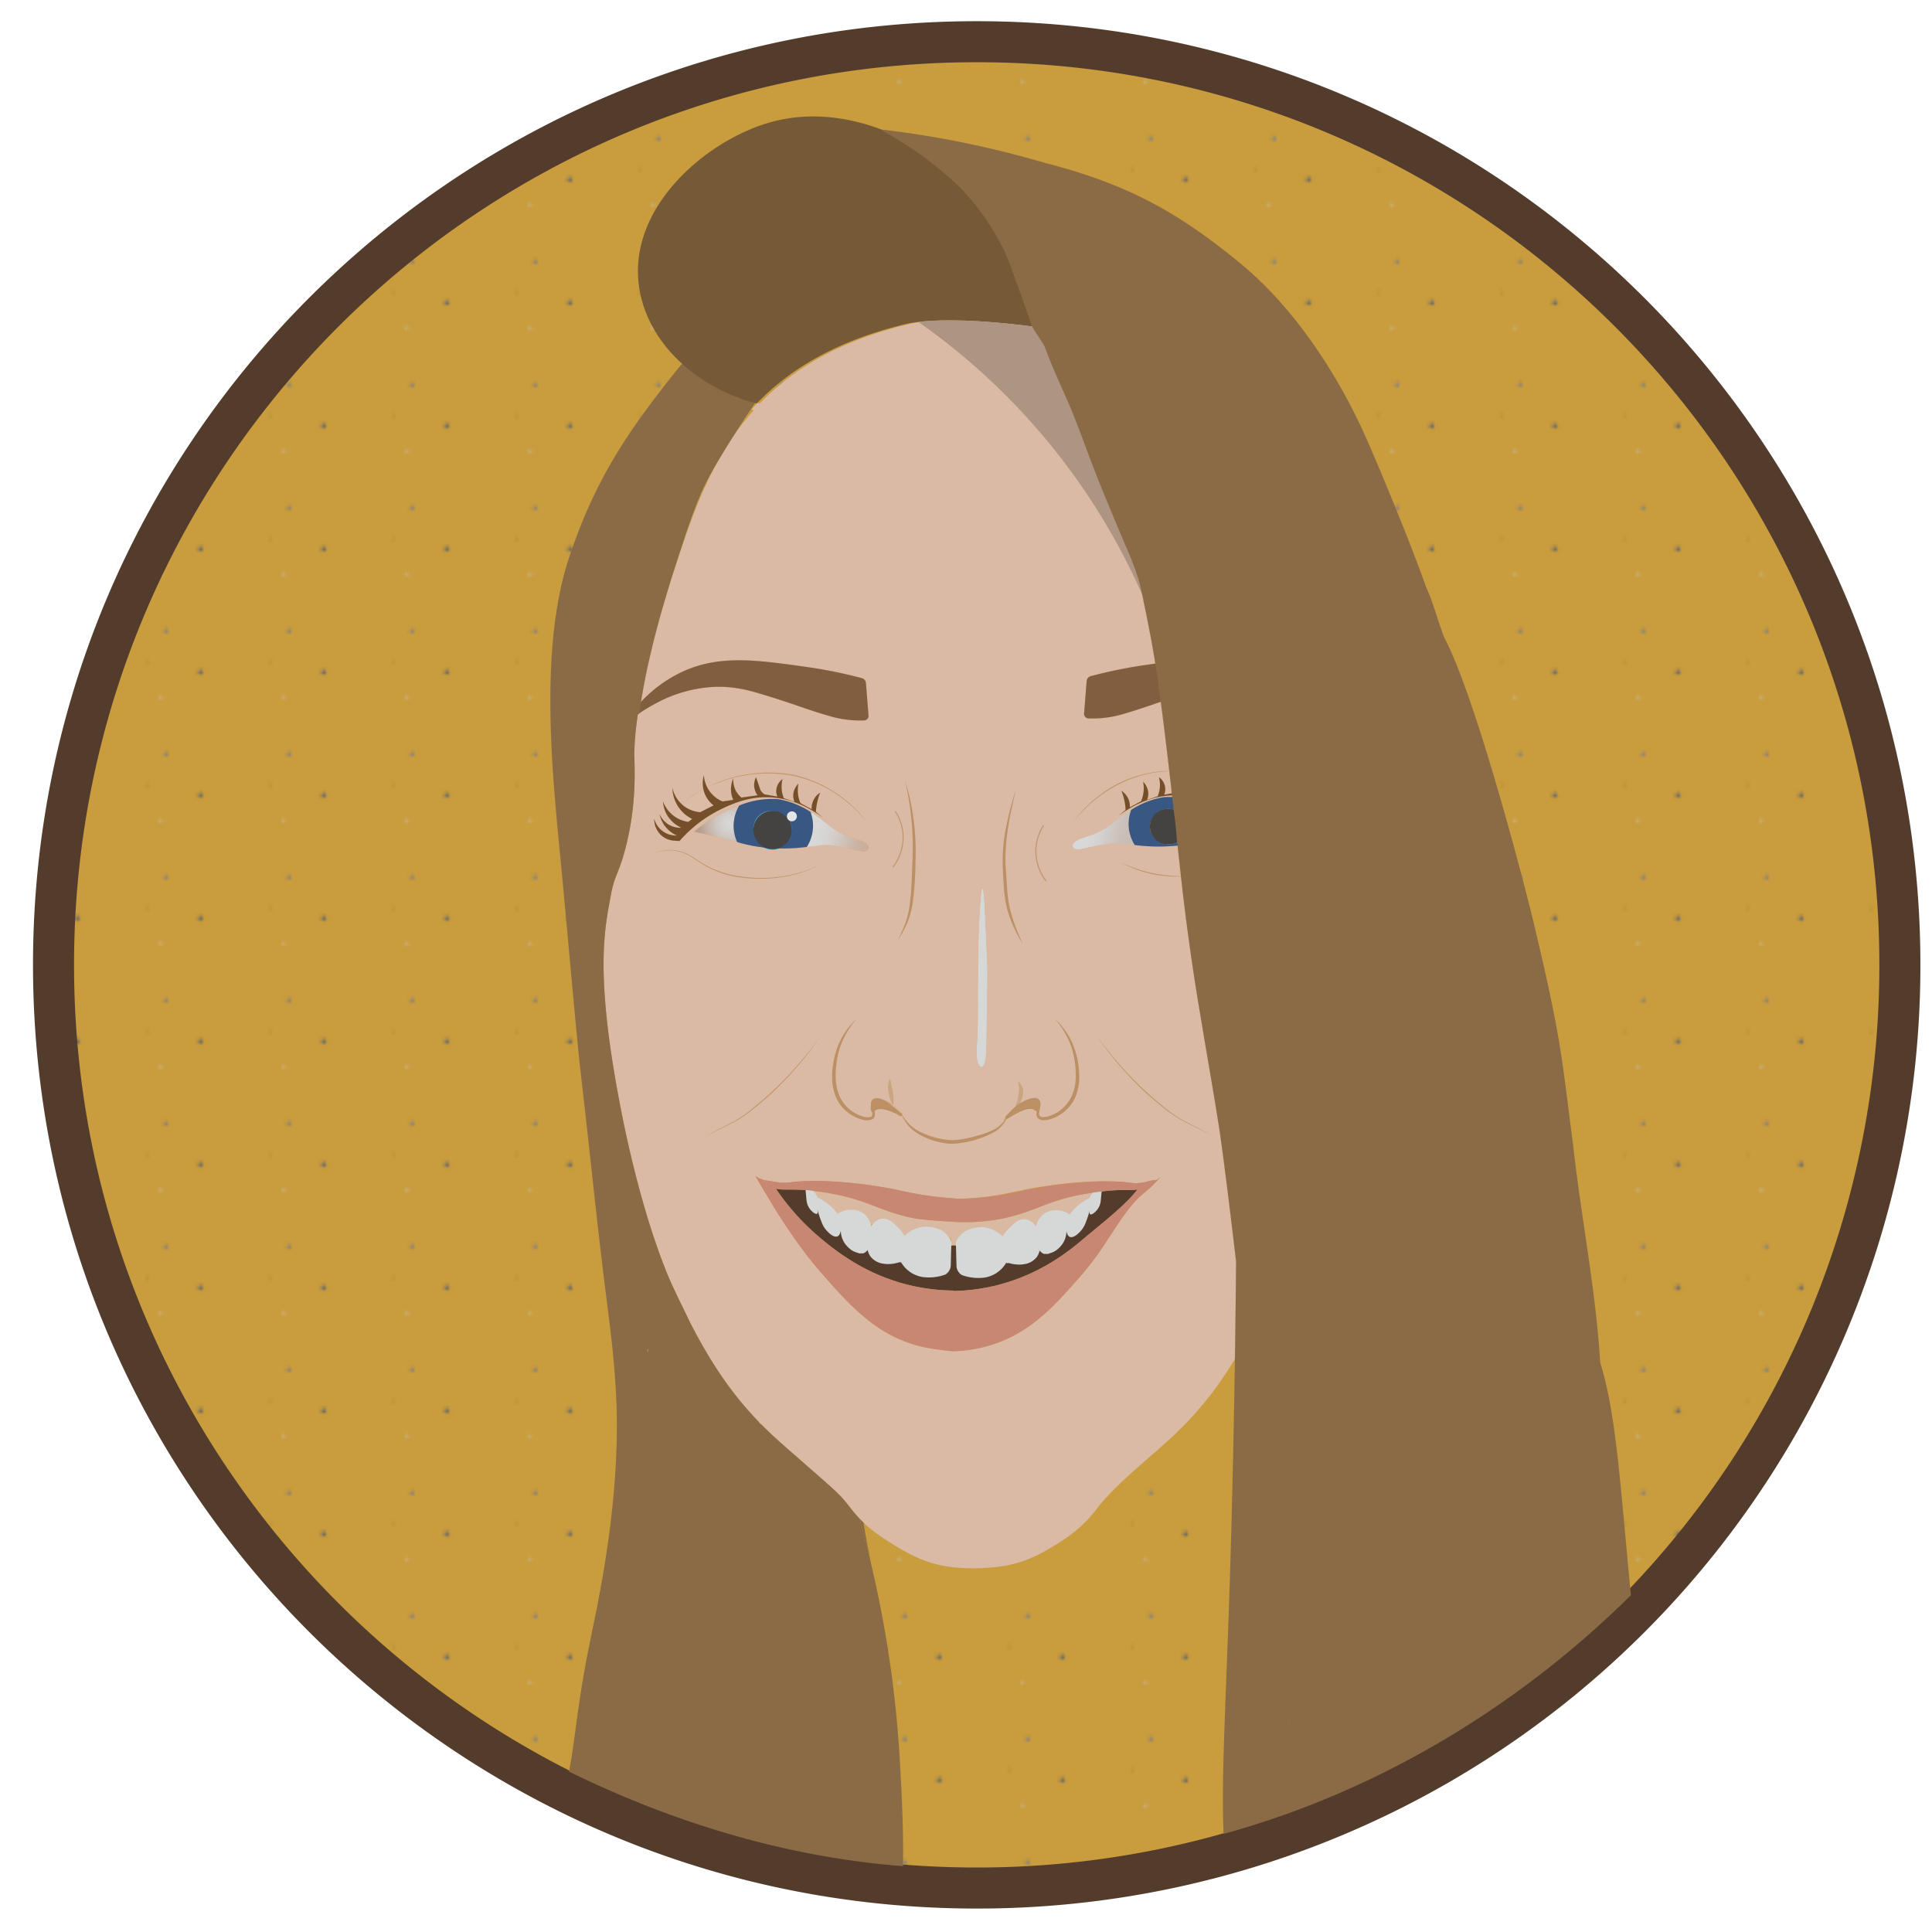 <svg xmlns="http://www.w3.org/2000/svg" xmlns:xlink="http://www.w3.org/1999/xlink" id="Layer_1" width="816" height="816" data-name="Layer 1" viewBox="0 0 612 612"><defs><pattern id="Sandy3_2" width="39" height="39" data-name="Sandy3 2" patternTransform="translate(40.199 -30.412)" patternUnits="userSpaceOnUse" viewBox="0 0 39 39"><rect width="39" height="39" fill="none"/><rect width="39" height="39" fill="#c99c3d"/><path fill="#676868" d="M23.328,10.067a.75.75,0,0,0,0-1.5.75.75,0,0,0,0,1.5Z"/><path fill="#cbcbca" d="M10.809,17.646a.433.433,0,0,0,0-.866.433.433,0,0,0,0,.866Z"/><path fill="#818181" d="M12.35,35.967a.65.65,0,0,0,0-1.3.65.65,0,0,0,0,1.3Z"/><path fill="#655021" d="M6.572,6.259a.217.217,0,0,0,0-.433.217.217,0,0,0,0,.433Z"/></pattern><radialGradient id="radial-gradient" cx="231.31" cy="260.96" r="9.886" gradientUnits="userSpaceOnUse"><stop offset="0" stop-color="#d8d8d8"/><stop offset=".198" stop-color="#d5d3d1"/><stop offset=".478" stop-color="#cec5bf"/><stop offset=".808" stop-color="#c2ada0"/><stop offset="1" stop-color="#b99d8b"/></radialGradient><linearGradient id="linear-gradient" x1="255.776" x2="274.854" y1="262.638" y2="267.132" gradientUnits="userSpaceOnUse"><stop offset=".157" stop-color="#d8d8d8"/><stop offset=".276" stop-color="#d7d6d6" stop-opacity=".983"/><stop offset=".41" stop-color="#d4d1cf" stop-opacity=".933"/><stop offset=".55" stop-color="#cfc8c4" stop-opacity=".85"/><stop offset=".695" stop-color="#c8bcb4" stop-opacity=".733"/><stop offset=".844" stop-color="#c0ada0" stop-opacity=".584"/><stop offset=".993" stop-color="#b59a88" stop-opacity=".403"/><stop offset=".996" stop-color="#b59a88" stop-opacity=".4"/></linearGradient><linearGradient id="linear-gradient-2" x1="341.737" x2="359.414" y1="260.943" y2="265.106" xlink:href="#linear-gradient"/></defs><title>Beth3_circle</title><path id="curve" fill="url(#Sandy3_2)" stroke="#543c2d" stroke-miterlimit="10" stroke-width="13" d="M601.824,305.642a292.142,292.142,0,0,1-292.43,292.43q-11.79,0-23.36-.92a290.541,290.541,0,0,1-106.05-29.2c-96.6-47.74-163.03-147.26-163.03-262.31,0-161.51,130.93-292.43,292.44-292.43S601.824,144.132,601.824,305.642Z"/><path fill="#dab9a3" d="M348,377.541c-.05.03-.11.07-.18.11-.1.06-.2.12-.3.19a7.578,7.578,0,0,0-.92.75,1.92,1.92,0,0,0-.15.14,6.352,6.352,0,0,0-.54.61,5.026,5.026,0,0,0-.74,1.33,17.276,17.276,0,0,0-3.61,2.3c-.21.18-.4.35-.6.53-.37.34-.7.68-1.01,1.02a14.687,14.687,0,0,0-1.12,1.33,7.658,7.658,0,0,0-2.91-1.19c-.08-.01-.21-.03-.37-.05a4.685,4.685,0,0,0-.59-.06,1.927,1.927,0,0,0-.24-.01,8.058,8.058,0,0,0-.96.03h-.01a5.828,5.828,0,0,0-.79.12,6.323,6.323,0,0,0-1.69.62q-.24.135-.48.3a6.589,6.589,0,0,0-.54.42,6.1,6.1,0,0,0-1.52,2.08c-.1.23-.18.44-.25.64l-.01.01a.762.762,0,0,0-.06.2c-.02.07-.04.13-.06.2-.01.04-.03.09-.04.13a1.766,1.766,0,0,0-.04.2.037.037,0,0,0-.01.03,1.8,1.8,0,0,0-.05.19,1.431,1.431,0,0,0-.11-.15,7.308,7.308,0,0,0-.53-.65,6.084,6.084,0,0,0-1.1-.92h-.02a3.72,3.72,0,0,0-1.64-.6,4.675,4.675,0,0,0-3.38,1.19q-.255.195-.51.42a2.622,2.622,0,0,0-.25.22c-.16.15-.32.29-.47.44-.08.08-.16.15-.24.23-.11.1-.22.21-.32.31a11.748,11.748,0,0,0-1.64,2.03c-.14.22-.26.43-.36.61a10.234,10.234,0,0,0-5.54-2.83c-.19-.03-.43-.07-.73-.1a3.028,3.028,0,0,0-.31-.02h-.07a1.148,1.148,0,0,0-.19-.01,9.224,9.224,0,0,0-1.46.04,8.016,8.016,0,0,0-3.35,1.13.442.442,0,0,0-.15.08.161.161,0,0,1-.07.04c-.03.02-.05.04-.07.05-.16.1-.31.21-.45.31a8.348,8.348,0,0,0-2.07,2.32,1.414,1.414,0,0,0-.18.37.689.689,0,0,1-.04.1v.01c-.01.03-.03.05-.03.07a.17.17,0,0,0-.01.07.235.235,0,0,0-.02.08,1.477,1.477,0,0,0-.21-.01c-.13,0-.27,0-.4.01h-.01a.333.333,0,0,0-.1,0,.014.014,0,0,0-.02,0,.615.615,0,0,0-.13-.01.86.86,0,0,0-.16.01h-.04a.448.448,0,0,0-.12.01c-.01-.01-.03,0-.05,0a.22.22,0,0,0-.08.01h-.08l-.25.04c.02-.22.03-.45.05-.68.01-.11.02-.21.03-.32s.01-.2.02-.3v-.03a1.446,1.446,0,0,0-.5-1.21,7.914,7.914,0,0,0-.82-.62v-.01c-.23-.15-.48-.32-.76-.49l-.01-.01a3.876,3.876,0,0,0-.31-.26c-.09-.07-.19-.14-.28-.2-.04-.03-.07-.06-.11-.09a1.768,1.768,0,0,0-.22-.16c-.04-.03-.09-.05-.13-.08s-.08-.05-.12-.07a.06.06,0,0,0-.04-.01c-.2-.12-.39-.23-.59-.33a8.551,8.551,0,0,0-1.16-.47c-.16-.05-.32-.1-.48-.14-.08-.02-.16-.04-.23-.05-.19-.04-.38-.07-.56-.1a7.019,7.019,0,0,0-.76-.08c-.1-.01-.2-.01-.3-.01a6.933,6.933,0,0,0-.92.01h-.07a4.685,4.685,0,0,0-.59.06c-.17.03-.33.05-.45.07a6.17,6.17,0,0,0-.77.16.471.471,0,0,0-.17.04c-.24.06-.47.13-.69.2-.09.03-.17.06-.25.09a7.561,7.561,0,0,0-.71.3c-.15.07-.29.14-.43.22a3.183,3.183,0,0,0-.4.23c-.08.04-.16.08-.24.13a1.213,1.213,0,0,1-.14.1c-.03.01-.05.03-.08.04-.01,0-.04,0-.05.02a.02.02,0,0,0-.02.02c-.16.08-.32.16-.47.25s-.28.16-.41.24-.25.16-.37.24l-.12.09a1.7,1.7,0,0,0-.22.15,1.48,1.48,0,0,1-.13.08c-.06-.12-.15-.25-.23-.39a11.177,11.177,0,0,0-1.08-1.43c-.15-.17-.31-.34-.48-.52q-.15-.165-.33-.33l-.06-.06c-1.15-1.09-2.48-2.34-4.12-2.51-.07,0-.12-.01-.19-.01h-.06a1.089,1.089,0,0,0-.19.01.22.22,0,0,0-.08.01,1.477,1.477,0,0,0-.21.01,3.832,3.832,0,0,0-1.65.59h-.02a5.269,5.269,0,0,0-.63.49h-.02s-.02,0-.02.01c-.02,0-.02.01-.03.02a1.726,1.726,0,0,0-.32.11,3.642,3.642,0,0,0-.39.23,2.313,2.313,0,0,0-.24.2,1.141,1.141,0,0,0-.11.11v.01h-.01a.593.593,0,0,0-.08.08,4.6,4.6,0,0,0-.16-.49,6.23,6.23,0,0,0-1.77-2.72,6.058,6.058,0,0,0-3.27-1.44,1.963,1.963,0,0,0-.41-.04,8.308,8.308,0,0,0-1.36.03,2.532,2.532,0,0,0-.32.04c-.05.01-.09.01-.13.02a.075.075,0,0,0-.05.01.277.277,0,0,0-.13.01,7.534,7.534,0,0,0-2.86,1.16v.02h-.03l-.02.01a12.185,12.185,0,0,0-1.12-1.33,3.008,3.008,0,0,0-.25-.26c-.23-.25-.48-.5-.76-.77-.19-.18-.39-.34-.59-.52a17.15,17.15,0,0,0-3.62-2.3,5.026,5.026,0,0,0-.74-1.33,5.492,5.492,0,0,0-.56-.63,5.968,5.968,0,0,0-.6-.54c1.18.14,2.62.32,4.26.57.09.01.2.03.3.04.24.04.47.07.71.11.54.1,1.1.18,1.69.3.68.12,1.34.25,1.97.39q.48.105.93.21c.3.06.6.14.89.21s.58.14.86.22c1.11.28,2.14.59,3.11.9.31.1.62.2.92.3.35.12.7.24,1.04.36,2.23.78,4.25,1.6,6.38,2.37.24.09.48.18.71.26,1.06.39,2.15.76,3.32,1.11.4.13.82.25,1.25.37.03.01.07.02.11.03,1.33.36,2.77.71,4.36,1.01.11.03.24.04.37.07a1.517,1.517,0,0,1,.21.03l.25.04c.31.04.67.08,1.04.14.13,0,.26.03.4.04.38.04.76.07,1.18.11a.564.564,0,0,0,.07.01c.21.02.43.05.65.06.33.03.69.06,1.05.08a2.466,2.466,0,0,0,.39.03c.22.03.44.04.68.06.35.02.71.05,1.07.08.23.01.47.03.7.05.47.05.93.07,1.36.1.22.02.43.03.64.04s.43.03.64.04.43.03.62.05c.14,0,.26.01.39.02.26.02.48.03.69.05.31.01.54.02.71.04s.26.01.26.01a62.042,62.042,0,0,0,6.78-.1c.54-.04,1.06-.08,1.57-.13q.42-.045.81-.09c.04,0,.1-.01.14-.01,1.77-.18,3.28-.43,4.56-.67,9.76-1.88,13.88-5.26,23.87-7.37h.01c.6-.14,1.19-.26,1.83-.37,1.81-.33,3.47-.59,4.9-.77C347.749,377.571,347.879,377.561,348,377.541Z"/><path fill="#dcbca7" d="M242.31,374.48c.1.06.2.11.29.16v-.01A2.7,2.7,0,0,1,242.31,374.48Zm21.55,20.89a.834.834,0,0,0-.12-.08c.13.1.26.2.4.3C264.05,395.51,263.95,395.44,263.86,395.37Zm97.08-18.55-.03.06c.01-.02.03-.04.04-.06Zm0,0-.03.06c.01-.02.03-.04.04-.06Zm-97.08,18.55a.834.834,0,0,0-.12-.08c.13.1.26.2.4.3C264.05,395.51,263.95,395.44,263.86,395.37Zm-21.55-20.89c.1.06.2.11.29.16v-.01A2.7,2.7,0,0,1,242.31,374.48Zm0,0c.1.06.2.11.29.16v-.01A2.7,2.7,0,0,1,242.31,374.48Zm21.55,20.89a.834.834,0,0,0-.12-.08c.13.1.26.2.4.3C264.05,395.51,263.95,395.44,263.86,395.37Zm97.08-18.55-.03.06c.01-.02.03-.04.04-.06Zm0,0-.03.06c.01-.02.03-.04.04-.06Zm-97.08,18.55a.834.834,0,0,0-.12-.08c.13.1.26.2.4.3C264.05,395.51,263.95,395.44,263.86,395.37Zm-21.55-20.89c.1.06.2.11.29.16v-.01A2.7,2.7,0,0,1,242.31,374.48Zm0,0c.1.06.2.11.29.16v-.01A2.7,2.7,0,0,1,242.31,374.48Zm21.55,20.89a.834.834,0,0,0-.12-.08c.13.1.26.2.4.3C264.05,395.51,263.95,395.44,263.86,395.37Zm97.08-18.55-.03.06c.01-.02.03-.04.04-.06Zm0,0-.03.06c.01-.02.03-.04.04-.06Zm-97.08,18.55a.834.834,0,0,0-.12-.08c.13.1.26.2.4.3C264.05,395.51,263.95,395.44,263.86,395.37Zm-21.55-20.89c.1.06.2.11.29.16v-.01A2.7,2.7,0,0,1,242.31,374.48Zm0,0c.1.06.2.11.29.16v-.01A2.7,2.7,0,0,1,242.31,374.48Zm21.55,20.89a.834.834,0,0,0-.12-.08c.13.1.26.2.4.3C264.05,395.51,263.95,395.44,263.86,395.37Zm97.08-18.55-.03.06c.01-.02.03-.04.04-.06Zm0,0-.03.06c.01-.02.03-.04.04-.06Zm-97.08,18.55a.834.834,0,0,0-.12-.08c.13.1.26.2.4.3C264.05,395.51,263.95,395.44,263.86,395.37Zm-21.55-20.89c.1.06.2.11.29.16v-.01A2.7,2.7,0,0,1,242.31,374.48Zm0,0c.1.06.2.11.29.16v-.01A2.7,2.7,0,0,1,242.31,374.48Zm21.55,20.89a.834.834,0,0,0-.12-.08c.13.1.26.2.4.3C264.05,395.51,263.95,395.44,263.86,395.37Zm97.08-18.55-.03.06c.01-.02.03-.04.04-.06Zm0,0-.03.06c.01-.02.03-.04.04-.06Zm-97.08,18.55a.834.834,0,0,0-.12-.08c.13.1.26.2.4.3C264.05,395.51,263.95,395.44,263.86,395.37Zm-21.55-20.89c.1.06.2.11.29.16v-.01A2.7,2.7,0,0,1,242.31,374.48Zm0,0c.1.06.2.11.29.16v-.01A2.7,2.7,0,0,1,242.31,374.48Zm21.55,20.89a.834.834,0,0,0-.12-.08c.13.1.26.2.4.3C264.05,395.51,263.95,395.44,263.86,395.37Zm97.08-18.55-.03.06c.01-.02.03-.04.04-.06Zm0,0-.03.06c.01-.02.03-.04.04-.06Zm-97.08,18.55a.834.834,0,0,0-.12-.08c.13.1.26.2.4.3C264.05,395.51,263.95,395.44,263.86,395.37Zm-21.55-20.89c.1.06.2.11.29.16v-.01A2.7,2.7,0,0,1,242.31,374.48Zm0,0c.1.06.2.11.29.16v-.01A2.7,2.7,0,0,1,242.31,374.48Zm21.55,20.89a.834.834,0,0,0-.12-.08c.13.1.26.2.4.3C264.05,395.51,263.95,395.44,263.86,395.37Zm97.08-18.55-.03.06c.01-.02.03-.04.04-.06Zm0,0-.03.06c.01-.02.03-.04.04-.06Zm-97.08,18.55a.834.834,0,0,0-.12-.08c.13.1.26.2.4.3C264.05,395.51,263.95,395.44,263.86,395.37Zm-21.55-20.89c.1.06.2.11.29.16v-.01A2.7,2.7,0,0,1,242.31,374.48Zm0,0c.1.06.2.11.29.16v-.01A2.7,2.7,0,0,1,242.31,374.48Zm21.55,20.89a.834.834,0,0,0-.12-.08c.13.1.26.2.4.3C264.05,395.51,263.95,395.44,263.86,395.37Zm97.08-18.55-.03.06c.01-.02.03-.04.04-.06Zm0,0-.03.06c.01-.02.03-.04.04-.06Zm-97.08,18.55a.834.834,0,0,0-.12-.08c.13.1.26.2.4.3C264.05,395.51,263.95,395.44,263.86,395.37Zm-21.55-20.89c.1.06.2.11.29.16v-.01A2.7,2.7,0,0,1,242.31,374.48Zm0,0c.1.06.2.11.29.16v-.01A2.7,2.7,0,0,1,242.31,374.48Zm21.55,20.89a.834.834,0,0,0-.12-.08c.13.1.26.2.4.3C264.05,395.51,263.95,395.44,263.86,395.37Zm97.08-18.55-.03.06c.01-.02.03-.04.04-.06Zm0,0-.03.06c.01-.02.03-.04.04-.06Zm-97.08,18.55a.834.834,0,0,0-.12-.08c.13.1.26.2.4.3C264.05,395.51,263.95,395.44,263.86,395.37Zm-21.55-20.89c.1.06.2.11.29.16v-.01A2.7,2.7,0,0,1,242.31,374.48Zm0,0c.1.06.2.11.29.16v-.01A2.7,2.7,0,0,1,242.31,374.48Zm21.55,20.89a.834.834,0,0,0-.12-.08c.13.1.26.2.4.3C264.05,395.51,263.95,395.44,263.86,395.37Zm97.08-18.55-.03.06c.01-.02.03-.04.04-.06Zm0,0-.03.06c.01-.02.03-.04.04-.06Zm-97.08,18.55a.834.834,0,0,0-.12-.08c.13.1.26.2.4.3C264.05,395.51,263.95,395.44,263.86,395.37Zm-21.55-20.89c.1.06.2.11.29.16v-.01A2.7,2.7,0,0,1,242.31,374.48Zm0,0c.1.06.2.11.29.16v-.01A2.7,2.7,0,0,1,242.31,374.48Zm21.55,20.89a.834.834,0,0,0-.12-.08c.13.1.26.2.4.3C264.05,395.51,263.95,395.44,263.86,395.37Zm97.08-18.55-.03.06c.01-.02.03-.04.04-.06Zm0,0-.03.06c.01-.02.03-.04.04-.06Zm-97.08,18.55a.834.834,0,0,0-.12-.08c.13.1.26.2.4.3C264.05,395.51,263.95,395.44,263.86,395.37Zm-21.55-20.89c.1.06.2.11.29.16v-.01A2.7,2.7,0,0,1,242.31,374.48Zm0,0c.1.06.2.11.29.16v-.01A2.7,2.7,0,0,1,242.31,374.48Zm21.55,20.89a.834.834,0,0,0-.12-.08c.13.1.26.2.4.3C264.05,395.51,263.95,395.44,263.86,395.37Zm97.08-18.55-.03.06c.01-.02.03-.04.04-.06Zm0,0-.03.06c.01-.02.03-.04.04-.06Zm-97.2,18.47c.13.1.26.2.4.3-.09-.08-.19-.15-.28-.22A.834.834,0,0,0,263.74,395.29ZM242.6,374.64v-.01a2.7,2.7,0,0,1-.29-.15C242.41,374.54,242.51,374.59,242.6,374.64Zm163.59,12.82c-.14-.39-.2-.59-.2-.59-5.2-14.01-8.22-18.8-12.7-31.62v-.01a1.169,1.169,0,0,1-.06-.2,243.582,243.582,0,0,1-8.23-30.5c-2.68-12.6-4.88-26.37-6.86-40.4q-.465-3.27-.9-6.55c-.46-3.31-.9-6.64-1.35-9.96-.09-.64-.16-1.28-.25-1.92v-.02q-.555-4.29-1.1-8.54c-.2-1.52-.4-3.04-.59-4.57-.04-.23-.07-.43-.1-.65-.03-.31-.06-.6-.11-.9-.29-2.26-.58-4.52-.87-6.76-.07-.52-.13-1.03-.21-1.54-.69-5.21-1.37-10.31-2.07-15.28q-.435-2.955-.86-5.82v-.01q-.435-2.865-.88-5.66-.5-3.06-.99-6c-.79-4.6-1.62-8.98-2.49-13.1v-.01q-.585-2.745-1.2-5.33a.055.055,0,0,0-.02-.05c-.02-.1-.05-.2-.07-.31a101.438,101.438,0,0,0-5.35-16.86c-.6-1.37-4.72-10.59-9.83-23.26-3.56-8.83-5.97-15.29-6.59-16.97-3.86-10.34-5.67-16.07-8.54-24.44-.55-1.6-1.15-3.31-1.76-5.07v-.01a.793.793,0,0,0-.04-.09v-.02a.488.488,0,0,1-.06-.13c-.02,0-.05-.02-.08-.02a.06.06,0,0,1-.04-.01c-.1-.03-.2-.05-.31-.08-.48-.11-.96-.21-1.48-.33l-.21-.04c-.69-.15-1.39-.3-2.1-.43-.05-.01-.1-.01-.16-.02a.632.632,0,0,0-.16-.03c-.1-.01-.26-.03-.47-.07-.12-.01-.25-.03-.39-.05s-.3-.04-.46-.07a2.645,2.645,0,0,1-.27-.02c-.46-.05-1.01-.13-1.6-.19-.05,0-.11-.02-.18-.02-.42-.06-.86-.1-1.34-.15-.4-.06-.83-.1-1.27-.14-.45-.06-.9-.1-1.38-.15-.83-.07-1.69-.15-2.6-.24a1.548,1.548,0,0,0-.21-.01c-4.68-.43-10.41-.78-15.94-.76h-.4c-.16,0-.31,0-.47.01-.38,0-.74,0-1.11.01-.82.02-1.65.05-2.45.08-.29.02-.58.03-.87.05h-.13c-1.17.07-2.33.16-3.41.29-.17.01-.34.04-.5.05-.28.03-.56.07-.83.11a208.042,208.042,0,0,1,70.74,86.28c.18.84.35,1.75.54,2.75l.01.01v.01c.01.01,0,.01,0,.03s0,.02,0,.03.01.03.02.03v.02c-.02.01.02.12.02.12a.977.977,0,0,0,.05.26c.03.02-.01.09.03.11a.838.838,0,0,0,.02.1,6.819,6.819,0,0,1,.17.74c1.04,5.08,2.01,10.06,2.87,15.18.14.82.27,1.63.4,2.46q-1.35.195-2.76.39a154.468,154.468,0,0,0-17.68,3.58,1.761,1.761,0,0,0-1.3,1.56c-.28,3.44-.54,6.88-.82,10.31a1.412,1.412,0,0,0,1.35,1.51,33.71,33.71,0,0,0,10.24-1.15c5.77-1.65,8.4-2.64,12.7-4.1.23,1.65.45,3.33.65,4.94.57,4.44,1.16,9.37,1.71,14.03.08.66.15,1.32.23,1.97.02.17.04.34.06.53.02.17.03.34.06.51.06.65.13,1.29.21,1.93a1.988,1.988,0,0,0,.02.22c.08.6.16,1.19.23,1.79.03.2.06.4.07.59a4.429,4.429,0,0,1,.06.51c.04.39.08.78.11,1.18a.417.417,0,0,0,.01.15,6.346,6.346,0,0,1,.06.65l-2.4.42a4.7,4.7,0,0,0,.21-2.86,3.065,3.065,0,0,0-.11-.36,4.778,4.778,0,0,0-1.74-2.32,9.919,9.919,0,0,1,.31,2.52v.16a9.729,9.729,0,0,1-.72,3.38c-.92.3-1.83.61-2.75.93-.2.05-.42.13-.63.2a5.045,5.045,0,0,0,.4-1.95,4.9,4.9,0,0,0-.15-1.19,5.716,5.716,0,0,0-1.49-2.61,10.39,10.39,0,0,1,.2,2.46c-.02.38-.06.76-.1,1.12a11.194,11.194,0,0,1-.72,2.58c-.84.47-1.7.92-2.56,1.39-.35.18-.68.38-1.03.56a5.76,5.76,0,0,0-.3-2.26,5.944,5.944,0,0,0-2.37-2.98,18.468,18.468,0,0,1,1.34,6.06c-.76.63-1.54,1.27-2.3,1.89a34.92,34.92,0,0,1,4.45-2.86v-.02a31.426,31.426,0,0,1,5.29-2.3,27.521,27.521,0,0,1,7.27-1.33c0,.06.02.13.03.22s.02.2.03.32c-.11-.01-.23-.01-.34-.01a24.178,24.178,0,0,0-2.53.08,27.288,27.288,0,0,0-10.17,4.02l-.01.01a32.24,32.24,0,0,0-3.03,2.08c-2.8,2.15-3.78,3.22-6.9,4.77-4.27,2.15-6.25,1.77-8.14,3.63-.92.89-.1,2.31,1.84,1.95a96.938,96.938,0,0,1,9.79-1.88,17.81,17.81,0,0,1,4.52.21c1.09.12,2.11.23,3.07.33h.01a59.314,59.314,0,0,0,13.24.22l.34-.03c.22,2.06.45,4.15.68,6.23.1.97.21,1.93.31,2.89.02.21.05.42.07.63.23,1.97.44,4.01.67,5.92,1.5,12.43,3.25,24.93,5.34,37.15.18,1.1.41,2.46.52,3.12,1.77,10.76,3.62,21.08,5.28,31.64a1.01,1.01,0,0,0,.05.22v.1c0,.08.05.26.07.38,1.4,8.8,4.01,30.45,5.54,43.44q-.09,11.955-.28,24.98c-.03,1.96-.05,3.93-.09,5.93.03-.05.06-.09.09-.14a205.26,205.26,0,0,0,12.18-23.92c.32-.73.68-1.57,1.03-2.47.14-.33.29-.68.44-1.03v-.02c.15-.36.29-.72.44-1.11.45-1.11.9-2.3,1.38-3.6.07-.24.17-.49.26-.73.09-.27.19-.53.29-.81a.176.176,0,0,1,.01-.06c.22-.61.43-1.24.66-1.89.03-.08.04-.15.07-.23a1.667,1.667,0,0,0,.08-.2c.06-.2.14-.41.2-.59h.01v-.02C407.3,390.58,406.54,388.43,406.19,387.46Zm-45.28-10.58c.01-.02.03-.04.04-.06h-.01Zm-38.25-26.64a18.352,18.352,0,0,1,4.24-1.88,3.38,3.38,0,0,1,.69-.1,2.315,2.315,0,0,0-.77.09A15.948,15.948,0,0,0,322.66,350.24Zm-11.45-68.8c-.5.02-.87,7.76-1.08,11.89-.29,6.1-.12,7.08-.3,15.99-.13,5.97.08,12.01-.16,17.94-.04,1-.08,2-.15,2.98-.11,1.66-.34,4.84.31,6.55.43,1.13,1.17,1.53,1.69.83.81-1.09.9-4.64.93-6.56.05-3.45.11-6.51.15-9.19.14-8.91.21-13.65.15-15C312.11,290.54,311.75,281.44,311.21,281.44Zm-29.28,68.74a11.9,11.9,0,0,0-4.01-1.75c-.49-.12-1.06-.11-1.31.36a4.332,4.332,0,0,0-.33,1.36c-.12.98-.07,2.01.33,1.7a.943.943,0,0,0,.1-.1c2.02-2.29,7.62.84,8.59,1.38C285.99,353.51,282.28,350.5,281.93,350.18Zm3.23,2.19a9.112,9.112,0,0,0-2.23-2.25A6.538,6.538,0,0,0,285.16,352.37ZM225.77,217.61c6.94-.37,12.11,1.22,17.44,2.87,10.14,3.13,11.85,4.14,20.33,6.57a34.321,34.321,0,0,0,10.24,1.15,1.4,1.4,0,0,0,1.34-1.51c-.26-3.44-.54-6.88-.82-10.31a1.76,1.76,0,0,0-1.3-1.57,152.175,152.175,0,0,0-17.68-3.57c-15.43-2.16-26.63-3.73-37.98,1.02a42.551,42.551,0,0,0-14.28,10.06c.11-.76.24-1.57.38-2.36.03-.16.06-.33.09-.49.06-.28.09-.5.17-.93.06-.42.2-1.13.31-1.69.27-1.42.58-3.02.88-4.44s.59-2.7.91-4.09c.05-.23.09-.43.15-.67.5-2.1,1.01-4.23,1.55-6.34.19-.71.37-1.43.56-2.14.36-1.37.73-2.71,1.1-4.07a.549.549,0,0,0,.05-.17c.16-.61.35-1.26.53-1.87.35-1.22.73-2.52,1.09-3.73-.08.25-.16.51-.24.77-.41,1.37-.82,2.76-1.24,4.19-.19.63-.37,1.25-.54,1.88a.406.406,0,0,0-.05.17c-.39,1.35-.76,2.72-1.14,4.08-.2.73-.39,1.47-.58,2.18q-.84,3.165-1.62,6.39c-.04.24-.1.44-.15.67-.32,1.37-.64,2.74-.93,4.12-.34,1.51-.64,3-.93,4.5-.12.58-.24,1.16-.34,1.73-.05.31-.1.62-.16.91-.12.65-.24,1.29-.34,1.93-.08.44-.14.89-.21,1.33-.12.72-.23,1.42-.32,2.12.17-.13.34-.25.52-.37a48.279,48.279,0,0,1,4.93-2.98A43.361,43.361,0,0,1,225.77,217.61Zm40.9,46.43c-3.12-1.55-4.1-2.62-6.9-4.77a35.995,35.995,0,0,0-3.03-2.09c.06.17.12.34.18.52-.06-.18-.13-.35-.19-.52a27.314,27.314,0,0,0-10.18-4.02,26.776,26.776,0,0,0-12.38,2.02l-.01.01c-1.67.66-3.2,1.39-4.65,2.09a45.255,45.255,0,0,0-9.64,6.15c2.02.43,5.1,1.09,8.82,2.05,1.97.51,3.55.91,4.82,1.25a45.879,45.879,0,0,0,8.43,1.73,58.766,58.766,0,0,0,13.64-.18,12.418,12.418,0,0,0,.83-1.52,11.666,11.666,0,0,1-.82,1.52c.95-.1,1.98-.21,3.07-.33a17.81,17.81,0,0,1,4.52-.21c4.35.45,6.97,1.37,9.79,1.88,1.94.36,2.76-1.07,1.85-1.95C272.92,265.81,270.94,266.19,266.67,264.04Zm-2.93,131.25c.13.1.26.2.4.3-.09-.08-.19-.15-.28-.22A.834.834,0,0,0,263.74,395.29Zm-28.45-141.7a26.642,26.642,0,0,1,6.23-1.04,26.992,26.992,0,0,1,9.49,1.33,31.19,31.19,0,0,1,5.3,2.3v.02a34.741,34.741,0,0,1,4.44,2.86c-.76-.62-1.53-1.26-2.3-1.89a19.787,19.787,0,0,1,.52-3.5,16.4,16.4,0,0,1,.83-2.56,5.767,5.767,0,0,0-2.68,5.24c-.34-.18-.68-.38-1.02-.56-.86-.47-1.72-.92-2.57-1.4a11.456,11.456,0,0,1-.72-2.57c-.04-.36-.08-.74-.09-1.12a11.01,11.01,0,0,1,.19-2.46,5.636,5.636,0,0,0-1.48,2.61,4.456,4.456,0,0,0-.15,1.19,4.867,4.867,0,0,0,.4,1.95c-.21-.07-.43-.15-.64-.2-.91-.32-1.83-.63-2.74-.93a9.557,9.557,0,0,1-.72-3.38v-.16a9.974,9.974,0,0,1,.3-2.52,4.78,4.78,0,0,0-1.73,2.32,3.065,3.065,0,0,0-.11.36,4.549,4.549,0,0,0,.21,2.86c-1.37-.23-2.75-.48-4.1-.72a3.462,3.462,0,0,1-1.45-1.83v-.01c-.44-1.47-1.13-3.25-1.23-3.56a5.9,5.9,0,0,0-.58,2.61,5.565,5.565,0,0,0,1.09,3.1c-1.19.18-2.39.34-3.58.5l-.02.01-1.52.21a7.165,7.165,0,0,1-1.96-2.56,7.427,7.427,0,0,1-.62-3.5,8.344,8.344,0,0,0-.71,3.91,8.107,8.107,0,0,0,.71,2.87c-1.12.17-2.26.35-3.38.51a9.553,9.553,0,0,1-3.59-2.56,9.386,9.386,0,0,1-1.23-1.79.754.754,0,0,1-.06-.13,10.318,10.318,0,0,1-1.08-3.83,9.823,9.823,0,0,0-.12,4.44,35.263,35.263,0,0,0-6.83,4.76,9.891,9.891,0,0,1-3-5.2,11.456,11.456,0,0,0,1.98,6.16,28.534,28.534,0,0,0-2.09,2.27,10.02,10.02,0,0,1-2.86-4.12,9.71,9.71,0,0,0,1.84,5.13c.04.05.07.1.11.15-.35.46-.68.94-1,1.44a7.023,7.023,0,0,1-2.08-2.81,9.943,9.943,0,0,0,1.57,3.62,9.473,9.473,0,0,0,.89,1.09,9.373,9.373,0,0,0,3.09,2.16,7.076,7.076,0,0,1-7.2-5.33,7,7,0,0,0,2.17,5.22,6.754,6.754,0,0,0,4.3,1.75c.52.04,1.03.07,1.54.11A41.737,41.737,0,0,1,229,256.04,40.842,40.842,0,0,1,235.29,253.59Zm19.4,205.27v-.01h-.02ZM242.6,374.64v-.01a2.7,2.7,0,0,1-.29-.15C242.41,374.54,242.51,374.59,242.6,374.64Zm-2.72-247.06v.03l-.01.02c.02-.01.03-.03.05-.04C239.91,127.59,239.89,127.58,239.88,127.58Zm-13.05,19.55c1.68-2.9,3.53-5.89,5.28-8.67A91.914,91.914,0,0,0,226.83,147.13Zm15.48,227.35c.1.06.2.11.29.16v-.01A2.7,2.7,0,0,1,242.31,374.48Zm21.55,20.89a.834.834,0,0,0-.12-.08c.13.1.26.2.4.3C264.05,395.51,263.95,395.44,263.86,395.37Zm97.08-18.55-.03.06c.01-.02.03-.04.04-.06Zm0,0-.03.06c.01-.02.03-.04.04-.06Zm-97.08,18.55a.834.834,0,0,0-.12-.08c.13.1.26.2.4.3C264.05,395.51,263.95,395.44,263.86,395.37Zm-21.55-20.89c.1.06.2.11.29.16v-.01A2.7,2.7,0,0,1,242.31,374.48Zm0,0c.1.06.2.11.29.16v-.01A2.7,2.7,0,0,1,242.31,374.48Zm21.55,20.89a.834.834,0,0,0-.12-.08c.13.1.26.2.4.3C264.05,395.51,263.95,395.44,263.86,395.37Zm97.08-18.55-.03.06c.01-.02.03-.04.04-.06Zm0,0-.03.06c.01-.02.03-.04.04-.06Zm-97.08,18.55a.834.834,0,0,0-.12-.08c.13.1.26.2.4.3C264.05,395.51,263.95,395.44,263.86,395.37Zm-21.55-20.89c.1.06.2.11.29.16v-.01A2.7,2.7,0,0,1,242.31,374.48Zm0,0c.1.06.2.11.29.16v-.01A2.7,2.7,0,0,1,242.31,374.48Zm21.55,20.89a.834.834,0,0,0-.12-.08c.13.1.26.2.4.3C264.05,395.51,263.95,395.44,263.86,395.37Zm97.08-18.55-.03.06c.01-.02.03-.04.04-.06Zm0,0-.03.06c.01-.02.03-.04.04-.06Zm-97.08,18.55a.834.834,0,0,0-.12-.08c.13.1.26.2.4.3C264.05,395.51,263.95,395.44,263.86,395.37Zm-21.55-20.89c.1.06.2.11.29.16v-.01A2.7,2.7,0,0,1,242.31,374.48Zm0,0c.1.06.2.11.29.16v-.01A2.7,2.7,0,0,1,242.31,374.48Zm21.55,20.89a.834.834,0,0,0-.12-.08c.13.1.26.2.4.3C264.05,395.51,263.95,395.44,263.86,395.37Zm97.08-18.55-.03.06c.01-.02.03-.04.04-.06Zm0,0-.03.06c.01-.02.03-.04.04-.06Zm-97.08,18.55a.834.834,0,0,0-.12-.08c.13.1.26.2.4.3C264.05,395.51,263.95,395.44,263.86,395.37Zm-21.55-20.89c.1.06.2.11.29.16v-.01A2.7,2.7,0,0,1,242.31,374.48Zm0,0c.1.06.2.11.29.16v-.01A2.7,2.7,0,0,1,242.31,374.48Zm21.55,20.89a.834.834,0,0,0-.12-.08c.13.1.26.2.4.3C264.05,395.51,263.95,395.44,263.86,395.37Zm97.08-18.55-.03.06c.01-.02.03-.04.04-.06Zm0,0-.03.06c.01-.02.03-.04.04-.06Zm-97.08,18.55a.834.834,0,0,0-.12-.08c.13.1.26.2.4.3C264.05,395.51,263.95,395.44,263.86,395.37Zm-21.55-20.89c.1.06.2.11.29.16v-.01A2.7,2.7,0,0,1,242.31,374.48Zm0,0c.1.06.2.11.29.16v-.01A2.7,2.7,0,0,1,242.31,374.48Zm21.55,20.89a.834.834,0,0,0-.12-.08c.13.1.26.2.4.3C264.05,395.51,263.95,395.44,263.86,395.37Zm97.08-18.55-.03.06c.01-.02.03-.04.04-.06Zm0,0-.03.06c.01-.02.03-.04.04-.06Zm-97.08,18.55a.834.834,0,0,0-.12-.08c.13.1.26.2.4.3C264.05,395.51,263.95,395.44,263.86,395.37Zm-21.55-20.89c.1.06.2.11.29.16v-.01A2.7,2.7,0,0,1,242.31,374.48Zm0,0c.1.06.2.11.29.16v-.01A2.7,2.7,0,0,1,242.31,374.48Zm21.55,20.89a.834.834,0,0,0-.12-.08c.13.1.26.2.4.3C264.05,395.51,263.95,395.44,263.86,395.37Zm97.08-18.55-.03.06c.01-.02.03-.04.04-.06Zm0,0-.03.06c.01-.02.03-.04.04-.06Zm-97.08,18.55a.834.834,0,0,0-.12-.08c.13.1.26.2.4.3C264.05,395.51,263.95,395.44,263.86,395.37Zm-21.55-20.89c.1.06.2.11.29.16v-.01A2.7,2.7,0,0,1,242.31,374.48Zm0,0c.1.06.2.11.29.16v-.01A2.7,2.7,0,0,1,242.31,374.48Zm21.55,20.89a.834.834,0,0,0-.12-.08c.13.1.26.2.4.3C264.05,395.51,263.95,395.44,263.86,395.37Zm97.08-18.55-.03.06c.01-.02.03-.04.04-.06Zm0,0-.03.06c.01-.02.03-.04.04-.06Zm-97.08,18.55a.834.834,0,0,0-.12-.08c.13.1.26.2.4.3C264.05,395.51,263.95,395.44,263.86,395.37Zm-21.55-20.89c.1.06.2.11.29.16v-.01A2.7,2.7,0,0,1,242.31,374.48Zm0,0c.1.06.2.11.29.16v-.01A2.7,2.7,0,0,1,242.31,374.48Zm21.55,20.89a.834.834,0,0,0-.12-.08c.13.1.26.2.4.3C264.05,395.51,263.95,395.44,263.86,395.37Zm97.08-18.55-.03.06c.01-.02.03-.04.04-.06Zm0,0-.03.06c.01-.02.03-.04.04-.06Zm-97.08,18.55a.834.834,0,0,0-.12-.08c.13.1.26.2.4.3C264.05,395.51,263.95,395.44,263.86,395.37Zm-21.55-20.89c.1.06.2.11.29.16v-.01A2.7,2.7,0,0,1,242.31,374.48Zm0,0c.1.06.2.11.29.16v-.01A2.7,2.7,0,0,1,242.31,374.48Zm21.55,20.89a.834.834,0,0,0-.12-.08c.13.1.26.2.4.3C264.05,395.51,263.95,395.44,263.86,395.37Zm97.08-18.55-.03.06c.01-.02.03-.04.04-.06Zm0,0-.03.06c.01-.02.03-.04.04-.06Zm-97.08,18.55a.834.834,0,0,0-.12-.08c.13.1.26.2.4.3C264.05,395.51,263.95,395.44,263.86,395.37Zm-21.55-20.89c.1.06.2.11.29.16v-.01A2.7,2.7,0,0,1,242.31,374.48Zm0,0c.1.06.2.11.29.16v-.01A2.7,2.7,0,0,1,242.31,374.48Zm21.55,20.89a.834.834,0,0,0-.12-.08c.13.1.26.2.4.3C264.05,395.51,263.95,395.44,263.86,395.37Zm97.08-18.55-.03.06c.01-.02.03-.04.04-.06Zm0,0-.03.06c.01-.02.03-.04.04-.06Zm-97.08,18.55a.834.834,0,0,0-.12-.08c.13.1.26.2.4.3C264.05,395.51,263.95,395.44,263.86,395.37Zm-21.55-20.89c.1.06.2.11.29.16v-.01A2.7,2.7,0,0,1,242.31,374.48Zm0,0c.1.06.2.11.29.16v-.01A2.7,2.7,0,0,1,242.31,374.48Zm21.55,20.89a.834.834,0,0,0-.12-.08c.13.1.26.2.4.3C264.05,395.51,263.95,395.44,263.86,395.37Zm97.08-18.55-.03.06c.01-.02.03-.04.04-.06Zm0,0-.03.06c.01-.02.03-.04.04-.06Zm-97.08,18.55a.834.834,0,0,0-.12-.08c.13.1.26.2.4.3C264.05,395.51,263.95,395.44,263.86,395.37Zm-21.55-20.89c.1.06.2.11.29.16v-.01A2.7,2.7,0,0,1,242.31,374.48Z"/><path fill="#dbbaa5" d="M386.01,356.14c-.02-.12-.07-.3-.07-.38v-.1a1.01,1.01,0,0,1-.05-.22c-1.66-10.56-3.51-20.88-5.28-31.64-.11-.66-.34-2.02-.52-3.12-2.09-12.22-3.84-24.72-5.34-37.15-.23-1.91-.44-3.95-.67-5.92-.02-.21-.05-.42-.07-.63-.1-.96-.21-1.92-.31-2.89-.23-2.08-.46-4.17-.68-6.23l-.34.03a59.314,59.314,0,0,1-13.24-.22h-.01c-.96-.1-1.98-.21-3.07-.33a17.81,17.81,0,0,0-4.52-.21,96.938,96.938,0,0,0-9.79,1.88c-1.94.36-2.76-1.06-1.84-1.95,1.89-1.86,3.87-1.48,8.14-3.63,3.12-1.55,4.1-2.62,6.9-4.77a32.24,32.24,0,0,1,3.03-2.08l.01-.01a27.288,27.288,0,0,1,10.17-4.02,24.178,24.178,0,0,1,2.53-.08c.11,0,.23,0,.34.01-.01-.12-.02-.22-.03-.32s-.03-.16-.03-.22a27.521,27.521,0,0,0-7.27,1.33,31.426,31.426,0,0,0-5.29,2.3v.02a34.92,34.92,0,0,0-4.45,2.86c.76-.62,1.54-1.26,2.3-1.89a18.468,18.468,0,0,0-1.34-6.06,5.944,5.944,0,0,1,2.37,2.98,5.76,5.76,0,0,1,.3,2.26c.35-.18.68-.38,1.03-.56.86-.47,1.72-.92,2.56-1.39a11.194,11.194,0,0,0,.72-2.58c.04-.36.08-.74.1-1.12a10.39,10.39,0,0,0-.2-2.46,5.716,5.716,0,0,1,1.49,2.61,4.9,4.9,0,0,1,.15,1.19,5.045,5.045,0,0,1-.4,1.95c.21-.07.43-.15.63-.2.92-.32,1.83-.63,2.75-.93a9.729,9.729,0,0,0,.72-3.38v-.16a9.919,9.919,0,0,0-.31-2.52,4.778,4.778,0,0,1,1.74,2.32,3.065,3.065,0,0,1,.11.36,4.7,4.7,0,0,1-.21,2.86l2.4-.42a6.346,6.346,0,0,0-.06-.65.417.417,0,0,1-.01-.15c-.03-.4-.07-.79-.11-1.18a4.429,4.429,0,0,0-.06-.51c-.01-.19-.04-.39-.07-.59-.07-.6-.15-1.19-.23-1.79a1.988,1.988,0,0,1-.02-.22c-.08-.64-.15-1.28-.21-1.93-.03-.17-.04-.34-.06-.51-.02-.19-.04-.36-.06-.53-.08-.65-.15-1.31-.23-1.97-.55-4.66-1.14-9.59-1.71-14.03-.2-1.61-.42-3.29-.65-4.94-4.3,1.46-6.93,2.45-12.7,4.1a33.71,33.71,0,0,1-10.24,1.15,1.412,1.412,0,0,1-1.35-1.51c.28-3.43.54-6.87.82-10.31a1.761,1.761,0,0,1,1.3-1.56,154.468,154.468,0,0,1,17.68-3.58q1.41-.195,2.76-.39c-.13-.83-.26-1.64-.4-2.46-.86-5.12-1.83-10.1-2.87-15.18a6.819,6.819,0,0,0-.17-.74.838.838,0,0,1-.02-.1c-.04-.02,0-.09-.03-.11a.977.977,0,0,1-.05-.26s-.04-.11-.02-.12v-.02c-.01,0-.02-.01-.02-.03s.01-.01,0-.03.01-.02,0-.03v-.01l-.01-.01c-.19-1-.36-1.91-.54-2.75a208.042,208.042,0,0,0-70.74-86.28,34.354,34.354,0,0,0-3.67.69c-21.18,5.18-35.94,13.84-46.75,25.03-.13-.04-.3-.07-.47-.12-.1-.03-.18-.06-.28-.09-.02.01-.03.03-.05.04v.01l-.01.04-.03.12c-.11.12-.22.23-.33.35-.47.48-.92.98-1.36,1.47l.24.21.29.27c-.68.75-1.34,1.51-1.97,2.29a.01.01,0,0,1-.01.01c0,.01-.01.01-.02.02q-2.4,2.88-4.51,5.96a.218.218,0,0,1-.05.08c-1.75,2.78-3.6,5.77-5.28,8.67v.01c-1.7,3.13-3.25,6.38-4.68,9.71-1.55,3.58-2.96,7.27-4.28,11.04-.39,1.05-.75,2.11-1.11,3.18-.05.17-.11.35-.16.52-.11.31-.23.63-.34.96-.08.25-.16.5-.24.76-.32.96-.69,2.03-1.07,3.19-.09.23-.17.46-.24.7-.17.49-.33.98-.49,1.49-.12.34-.24.69-.35,1.07-.32.94-.64,1.94-.98,2.96-.2.66-.42,1.33-.63,2.01-.16.51-.33,1.04-.48,1.57-.31.99-.63,1.99-.95,3.03-.36,1.21-.74,2.51-1.09,3.73-.18.61-.37,1.26-.53,1.87a.549.549,0,0,1-.05.17c-.37,1.36-.74,2.7-1.1,4.07-.19.71-.37,1.43-.56,2.14-.54,2.11-1.05,4.24-1.55,6.34-.06.24-.1.44-.15.67-.32,1.39-.61,2.68-.91,4.09s-.61,3.02-.88,4.44c-.11.56-.25,1.27-.31,1.69-.08.43-.11.65-.17.93-.03.16-.06.33-.09.49-.14.79-.27,1.6-.38,2.36a42.551,42.551,0,0,1,14.28-10.06c11.35-4.75,22.55-3.18,37.98-1.02A152.175,152.175,0,0,1,273,214.81a1.76,1.76,0,0,1,1.3,1.57c.28,3.43.56,6.87.82,10.31a1.4,1.4,0,0,1-1.34,1.51,34.321,34.321,0,0,1-10.24-1.15c-8.48-2.43-10.19-3.44-20.33-6.57-5.33-1.65-10.5-3.24-17.44-2.87a43.361,43.361,0,0,0-18.28,5.34,48.279,48.279,0,0,0-4.93,2.98c-.18.12-.35.24-.52.37-.04.26-.08.53-.11.79-.21,1.48-.39,2.94-.55,4.39-.03.29-.06.58-.08.85-.13,1.41-.24,2.78-.29,4.12a3.553,3.553,0,0,1-.03.46c-.01.29-.03.56-.04.83,0,.14-.01.26-.01.37-.08,2.96,1.05,14.56-2.36,28.83-.3,1.27-.59,2.38-.88,3.34a10.822,10.822,0,0,1-.32,1.13c-.01.07-.03.12-.04.2-.17.53-.34,1.03-.49,1.49-.2.55-.38,1.07-.54,1.54a2.44,2.44,0,0,0-.14.34c-.11.29-.22.56-.31.82a.185.185,0,0,1-.05.12c-.09.23-.18.46-.26.67-.18.43-.35.86-.5,1.29-.09.21-.15.43-.24.65-.11.29-.2.6-.31.9-.08.28-.16.55-.24.84a28.011,28.011,0,0,0-.69,2.99c-1.57,8.55-3.84,18.59-1.02,42.38.76,6.4,1.89,13.8,3.51,22.43.18.93.35,1.84.53,2.76.08.38.15.79.23,1.17.32,1.65.65,3.26.97,4.82.07.29.13.56.19.82.04.28.1.54.16.81a1.255,1.255,0,0,0,.07.26.334.334,0,0,0,.03.15c.18.87.36,1.74.56,2.58.17.75.34,1.5.5,2.23.18.81.37,1.6.55,2.39.28,1.17.56,2.32.85,3.46.08.37.18.75.28,1.12.18.75.37,1.49.55,2.2.09.31.15.61.24.9a1.062,1.062,0,0,0,.04.19c.1.35.19.71.29,1.06.13.49.25.95.37,1.43.14.54.29,1.06.44,1.58a.145.145,0,0,0,.02.07c.1.39.21.77.32,1.15.07.26.14.52.2.78a1.6,1.6,0,0,1,.11.33c.06.23.13.48.2.72.3,1.01.57,1.99.86,2.94.08.27.16.53.23.78.55,1.81,1.09,3.54,1.62,5.15.06.24.15.49.23.72.09.29.18.58.27.85.08.23.14.44.23.66.09.29.2.58.28.85.07.21.13.4.21.6.09.29.18.58.29.86a4.883,4.883,0,0,1,.18.54c.17.46.32.9.48,1.34.43,1.18.83,2.3,1.22,3.33.04.11.08.22.12.31V400c.1.23.18.44.27.65.17.45.33.86.49,1.26.08.23.16.45.25.66a.037.037,0,0,0,.01.03c.02.05.04.11.06.16a.509.509,0,0,1,.07.17c.29.71.57,1.37.83,1.98.1.24.21.48.31.7.57,1.31,1.62,3.52,2.22,4.79a1.335,1.335,0,0,0,.11.24.841.841,0,0,1,.1.22.212.212,0,0,1,.03.07c.08.14.14.29.22.43v.01l.01.02a3.31,3.31,0,0,0,.15.33c.05.11.1.2.16.32.76,1.54,2.07,4.23,2.82,5.8a2.9,2.9,0,0,0,.15.31c.04.1.09.19.14.3.04.09.1.17.14.27s.1.2.15.31c0,.01.01.01.01.03,6.68,13.06,12.92,21.71,18.96,28.4.92,1.05,1.85,2.03,2.78,2.99l.4.59a.919.919,0,0,1,.29.11l.02.02c4.46,4.5,8.84,8.18,13.24,12.03.1.09.22.19.31.27l.09.08a.037.037,0,0,1,.02.03.948.948,0,0,1,.24.41l-.18.18a2.977,2.977,0,0,0,.27.23c3.19,2.49,8.87,7.05,11.24,9.62,1.13,1.2,2.04,2.38,3,3.6.17.2.33.42.5.63.1.12.2.26.31.38,0,.01,0,.01.01.02.63.75,1.28,1.53,2.06,2.34.17.19.36.38.55.57.24.24.48.48.74.73a47.4,47.4,0,0,0,7.01,5.42c10.2,6.67,16.31,8.93,27.23,9.09h.71a4.52,4.52,0,0,0,.52-.02c10.62-.19,16.99-1.89,27.04-8.46a44.256,44.256,0,0,0,8.34-6.77c2.36-2.5,3.71-4.65,5.82-6.92,8.11-8.75,15.79-14.15,23.71-21.98a101.879,101.879,0,0,0,8.26-9.15c.76-.95,1.54-1.95,2.32-2.99,1.13-1.49,2.24-3.08,3.38-4.79l.78-1.17c.29-.46.58-.92.88-1.37.55-.87,1.11-1.77,1.66-2.69.04-2,.06-3.97.09-5.93q.18-13.005.28-24.98C390.02,386.59,387.41,364.94,386.01,356.14Zm-67-2.52a1.31,1.31,0,0,1,.13-.12c.21-.24.44-.47.67-.71l.04-.04a11.489,11.489,0,0,1,1.7-1.91,6.086,6.086,0,0,1-.32.57c.39-.37.69-.65.8-.73a2.571,2.571,0,0,1,.32-.22.629.629,0,0,0,.11-.08,1.429,1.429,0,0,1,.2-.14,15.948,15.948,0,0,1,4.16-1.89,2.315,2.315,0,0,1,.77-.09.473.473,0,0,1,.17.01,1.232,1.232,0,0,1,.44.07.571.571,0,0,1,.21.13.934.934,0,0,1,.16.18.666.666,0,0,1,.06.12c.02.04.04.09.06.14a1.093,1.093,0,0,1,.05.17,5.505,5.505,0,0,1,.14.8,1.492,1.492,0,0,1,.02.21,5.769,5.769,0,0,1,0,.93,1.231,1.231,0,0,1-.02.2.59.59,0,0,1-.02.14,1.18,1.18,0,0,1-.04.2,1.888,1.888,0,0,1-.06.18.322.322,0,0,1-.08.13c-.11.15-.26.16-.47-.03a2.17,2.17,0,0,0-.6-.4,3.346,3.346,0,0,0-1.78-.2,5.681,5.681,0,0,0-.88.17c-.19.04-.38.1-.57.16a15.339,15.339,0,0,0-1.72.68c-.37.17-.72.35-1.07.54-.17.09-.34.19-.51.28-.33.18-.65.37-.95.55-.6.35-.9.54-1.28.77-.05.03-.12.07-.2.11-.18.11-.39.24-.47.28a.219.219,0,0,0-.05.03.393.393,0,0,1-.06.02C317.82,354.92,318.3,354.35,319.01,353.62Zm-9.49-23.38c.07-.98.11-1.98.15-2.98.24-5.93.03-11.97.16-17.94.18-8.91.01-9.89.3-15.99.21-4.13.58-11.87,1.08-11.89.54,0,.9,9.1,1.54,25.43.06,1.35-.01,6.09-.15,15-.04,2.68-.1,5.74-.15,9.19-.03,1.92-.12,5.47-.93,6.56-.52.7-1.26.3-1.69-.83C309.18,335.08,309.41,331.9,309.52,330.24Zm-24.36,22.13a6.538,6.538,0,0,1-2.23-2.25A9.112,9.112,0,0,1,285.16,352.37Zm-8.88-2.22a4.332,4.332,0,0,1,.33-1.36c.25-.47.82-.48,1.31-.36a11.9,11.9,0,0,1,4.01,1.75c.35.32,4.06,3.33,3.37,2.95-.97-.54-6.57-3.67-8.59-1.38a.943.943,0,0,1-.1.1C276.21,352.16,276.16,351.13,276.28,350.15Zm-9.61-86.11c4.27,2.15,6.25,1.77,8.15,3.63.91.88.09,2.31-1.85,1.95-2.82-.51-5.44-1.43-9.79-1.88a17.81,17.81,0,0,0-4.52.21c-1.09.12-2.12.23-3.07.33a11.666,11.666,0,0,0,.82-1.52,12.418,12.418,0,0,1-.83,1.52,58.766,58.766,0,0,1-13.64.18,45.879,45.879,0,0,1-8.43-1.73c-1.27-.34-2.85-.74-4.82-1.25-3.72-.96-6.8-1.62-8.82-2.05a45.255,45.255,0,0,1,9.64-6.15c1.45-.7,2.98-1.43,4.65-2.09l.01-.01a26.776,26.776,0,0,1,12.38-2.02,27.314,27.314,0,0,1,10.18,4.02c.06.17.13.34.19.52-.06-.18-.12-.35-.18-.52a35.995,35.995,0,0,1,3.03,2.09C262.57,261.42,263.55,262.49,266.67,264.04Zm-59.43-4.71a7.076,7.076,0,0,0,7.2,5.33,9.373,9.373,0,0,1-3.09-2.16,9.473,9.473,0,0,1-.89-1.09,9.943,9.943,0,0,1-1.57-3.62,7.023,7.023,0,0,0,2.08,2.81c.32-.5.65-.98,1-1.44-.04-.05-.07-.1-.11-.15a9.71,9.71,0,0,1-1.84-5.13,10.02,10.02,0,0,0,2.86,4.12,28.534,28.534,0,0,1,2.09-2.27,11.456,11.456,0,0,1-1.98-6.16,9.891,9.891,0,0,0,3,5.2,35.263,35.263,0,0,1,6.83-4.76,9.823,9.823,0,0,1,.12-4.44,10.318,10.318,0,0,0,1.08,3.83.754.754,0,0,0,.06.13,9.386,9.386,0,0,0,1.23,1.79,9.553,9.553,0,0,0,3.59,2.56c1.12-.16,2.26-.34,3.38-.51a8.107,8.107,0,0,1-.71-2.87,8.344,8.344,0,0,1,.71-3.91,7.427,7.427,0,0,0,.62,3.5,7.165,7.165,0,0,0,1.96,2.56l1.52-.21.02-.01c1.19-.16,2.39-.32,3.58-.5a5.565,5.565,0,0,1-1.09-3.1,5.9,5.9,0,0,1,.58-2.61c.1.31.79,2.09,1.23,3.56v.01a3.462,3.462,0,0,0,1.45,1.83c1.35.24,2.73.49,4.1.72a4.549,4.549,0,0,1-.21-2.86,3.065,3.065,0,0,1,.11-.36,4.78,4.78,0,0,1,1.73-2.32,9.974,9.974,0,0,0-.3,2.52v.16a9.557,9.557,0,0,0,.72,3.38c.91.3,1.83.61,2.74.93.21.05.43.13.64.2a4.867,4.867,0,0,1-.4-1.95,4.456,4.456,0,0,1,.15-1.19,5.636,5.636,0,0,1,1.48-2.61,11.01,11.01,0,0,0-.19,2.46c.01.38.05.76.09,1.12a11.456,11.456,0,0,0,.72,2.57c.85.48,1.71.93,2.57,1.4.34.18.68.38,1.02.56a5.767,5.767,0,0,1,2.68-5.24,16.4,16.4,0,0,0-.83,2.56,19.787,19.787,0,0,0-.52,3.5c.77.63,1.54,1.27,2.3,1.89a34.741,34.741,0,0,0-4.44-2.86v-.02a31.19,31.19,0,0,0-5.3-2.3,26.992,26.992,0,0,0-9.49-1.33,26.642,26.642,0,0,0-6.23,1.04,40.842,40.842,0,0,0-6.29,2.45,41.737,41.737,0,0,0-13.75,10.37c-.51-.04-1.02-.07-1.54-.11a6.754,6.754,0,0,1-4.3-1.75A7,7,0,0,1,207.24,259.33Zm47.45,199.53-.02-.01h.02Zm112-85.02-.25.28q-.24.27-.45.48l-.21.21h-.01a39806572953.236,39806572953.236,0,0,1-.08.08c-1.16,1.42-4.2,3.63-5.47,4.98-3.73,3.89-6.57,8.62-9.92,13.67a93.256,93.256,0,0,1-7.58,10.19c-1.25,1.42-2.48,2.84-3.71,4.2-7.36,8.23-14.59,15.01-25.55,18.27a44.784,44.784,0,0,1-11.7,1.84c-.44-.12-7.01-.56-11.83-1.99a43.135,43.135,0,0,1-13.52-6.78c-5.79-4.24-10.67-9.71-15.92-15.7-.36-.41-.72-.83-1.07-1.23-1.48-1.73-2.85-3.42-4.13-5.07a191.668,191.668,0,0,1-11.84-17.72c-1.15-1.87-2.23-3.69-3.23-5.43-.31-.5-.58-1-.87-1.5-.03-.05-.07-.12-.1-.18.18.14.35.28.51.39a13.924,13.924,0,0,0,1.35.63c.17.07.35.14.53.2s.36.13.54.19h.03l5.21.81h.23a19.668,19.668,0,0,0,3.13-.18,62.622,62.622,0,0,1,7.11-.42,138.547,138.547,0,0,1,21.71,2c3.44.55,5.64,1.09,8.2,1.63.28.06.56.12.86.17,2.03.41,4.4.82,7.83,1.22,1.91.22,3.65.38,5.13.5.67.05,1.28.1,1.85.14a2.452,2.452,0,0,1,.27.02,2.348,2.348,0,0,1,.27.01h.01c.15,0,.34-.01.56-.02.57-.03,1.34-.07,2.2-.13a3.108,3.108,0,0,0,.43-.03,3.4,3.4,0,0,0,.45-.03c.48-.03.97-.07,1.46-.11a.528.528,0,0,0,.13-.01c.44-.04.88-.08,1.3-.12.26-.02.51-.05.76-.08,8.31-.99,10.36-1.98,16.78-3.02.2-.03.43-.07.67-.11s.52-.08.81-.13c.14-.02.29-.04.44-.07.31-.05.64-.1.98-.15.52-.08,1.07-.16,1.67-.24.39-.06.8-.11,1.22-.17.21-.02.43-.05.65-.08.44-.06.89-.11,1.35-.17q1.05-.12,2.16-.24c.49-.05,1-.1,1.51-.15s1.03-.09,1.57-.13q.78-.075,1.59-.12h.01c.52-.04,1.06-.07,1.61-.1.43-.02.88-.05,1.33-.06l.76-.03c.12-.01.25-.01.39-.01.28-.01.56-.02.85-.02.27-.01.54-.01.82-.01.39-.01.79-.01,1.19-.01h.01c.3,0,.6.01.89.01.24-.01.47,0,.7,0h.19l1.15.03c.19.01.38.01.57.02l1.24.06.44.03,1.18.09c.56.05,1.11.11,1.66.18.43.05,1.12.15,2.02.18h.18a15.3,15.3,0,0,0,2.68-.32c.27-.06.54-.13.81-.2h.02c3.47-.92,2.5.12,4.22-1.53C367.27,373.16,366.97,373.54,366.69,373.84Z"/><path fill="#543c2d" d="M360.26,376.78a4.371,4.371,0,0,1-.59.08.06.06,0,0,0-.04.01c-.01,0-.01,0-.02.01h-.06c-.11.01-.22.03-.33.03-.01.01-.02.01-.04.01h-.08a1.213,1.213,0,0,1-.18.01c-.02.02-.02,0-.02,0s-.02.02-.04.01c-.01.01-.02.01-.04.01h-.07c-.03,0-.05.01-.08.01-.11.01-.23.01-.35.01h-.66c-.47,0-1-.01-1.64-.01-.18,0-.36,0-.55.01-.15,0-.31,0-.47.01-.24,0-.5,0-.77.01-.45.01-.95.04-1.51.07,0,0-.1.01-.29.02a.448.448,0,0,0-.11.01.915.915,0,0,0-.16.01h-.08c-.1.01-.21.02-.34.03a.66.66,0,0,1-.14.01.41.41,0,0,1-.11.01h-.02l-.25.03c-.14.01-.29.02-.45.04l-.21.03a1.366,1.366,0,0,0-.19.02c-.04,0-.08.01-.12.01s-.09.01-.14.02a1.785,1.785,0,0,0-.23.02c-.04,0-.09.01-.13.01-.06.01-.11.01-.17.02l-.51.06a.127.127,0,0,1-.06.01H349c-.32.02-.64.07-1,.12-.05.03-.11.07-.18.11-.1.06-.2.12-.3.19a7.578,7.578,0,0,0-.92.75,1.92,1.92,0,0,0-.15.14,6.352,6.352,0,0,0-.54.61,5.026,5.026,0,0,0-.74,1.33,17.276,17.276,0,0,0-3.61,2.3c-.21.18-.4.35-.6.53-.37.34-.7.68-1.01,1.02a14.687,14.687,0,0,0-1.12,1.33,7.658,7.658,0,0,0-2.91-1.19c-.08-.01-.21-.03-.37-.05s-.36-.04-.59-.06a1.927,1.927,0,0,0-.24-.01,8.058,8.058,0,0,0-.96.03h-.01a5.828,5.828,0,0,0-.79.12,6.323,6.323,0,0,0-1.69.62q-.24.135-.48.3a6.589,6.589,0,0,0-.54.42,6.1,6.1,0,0,0-1.52,2.08c-.1.23-.18.44-.25.64l-.01.01a.762.762,0,0,0-.06.2c-.02.07-.04.13-.06.2-.01.04-.03.09-.04.13a1.766,1.766,0,0,0-.04.2.037.037,0,0,0-.01.03,1.766,1.766,0,0,0-.04.2.01.01,0,0,0-.01-.01,1.431,1.431,0,0,0-.11-.15,7.308,7.308,0,0,0-.53-.65,6.084,6.084,0,0,0-1.1-.92h-.02a3.72,3.72,0,0,0-1.64-.6,4.675,4.675,0,0,0-3.38,1.19q-.255.195-.51.42a2.622,2.622,0,0,0-.25.22c-.16.15-.32.29-.47.44-.08.08-.16.15-.24.23-.11.1-.22.21-.32.31a11.748,11.748,0,0,0-1.64,2.03c-.13.22-.26.43-.36.61a10.234,10.234,0,0,0-5.54-2.83c-.19-.03-.43-.07-.73-.1a3.028,3.028,0,0,0-.31-.02h-.07a1.148,1.148,0,0,0-.19-.01c-.22.01-.46.03-.69.05a11.323,11.323,0,0,0-4.12,1.12.442.442,0,0,0-.15.08.161.161,0,0,1-.07.04c-.03.02-.05.04-.07.05-.16.1-.31.21-.45.31a8.348,8.348,0,0,0-2.07,2.32,1.414,1.414,0,0,0-.18.37c.01.14.01.29.03.43-.05-.01-.08-.02-.13-.03h-.03a.037.037,0,0,1-.03-.01,3.087,3.087,0,0,0-.55-.06h-.01a.333.333,0,0,0-.1,0,.014.014,0,0,0-.02,0,.615.615,0,0,0-.13-.01.86.86,0,0,0-.16.01h-.04a.448.448,0,0,0-.12.01c-.01-.01-.03,0-.05,0a.22.22,0,0,0-.08.01h-.03a.09.09,0,0,0-.05.01.44.44,0,0,0-.16.02.277.277,0,0,0-.09.01l-.04.5c.01-.28.01-.54.03-.82a2.815,2.815,0,0,0-.07-.65c0-.03-.02-.04-.03-.07a.97.97,0,0,0-.1-.33,1.659,1.659,0,0,0-.18-.38,8.857,8.857,0,0,0-1.59-1.91l-.01-.01a3.876,3.876,0,0,0-.31-.26c-.09-.07-.19-.14-.28-.2-.04-.03-.07-.06-.11-.09a1.768,1.768,0,0,0-.22-.16c-.04-.03-.09-.05-.13-.08s-.08-.05-.12-.07a.06.06,0,0,0-.04-.01c-.2-.12-.39-.23-.59-.33a8.551,8.551,0,0,0-1.16-.47c-.16-.05-.32-.1-.48-.14-.08-.02-.16-.04-.23-.05-.19-.04-.38-.07-.56-.1a7.019,7.019,0,0,0-.76-.08c-.1-.01-.2-.01-.3-.01a6.933,6.933,0,0,0-.92.01h-.07a4.685,4.685,0,0,0-.59.06c-.17.03-.33.05-.45.07a6.17,6.17,0,0,0-.77.16.471.471,0,0,0-.17.04c-.24.06-.47.13-.69.2-.09.03-.17.06-.25.09a7.561,7.561,0,0,0-.71.3c-.15.07-.29.14-.43.22a3.183,3.183,0,0,0-.4.23c-.08.04-.16.08-.24.13a1.213,1.213,0,0,1-.14.1c-.03.01-.05.03-.08.04-.01,0-.04,0-.05.02a.02.02,0,0,0-.02.02,8.933,8.933,0,0,0-1.59,1.27c-.04-.07-.08-.14-.13-.22-.06-.12-.15-.25-.23-.39a11.177,11.177,0,0,0-1.08-1.43c-.15-.17-.31-.34-.48-.52q-.15-.165-.33-.33l-.06-.06c-1.15-1.09-2.48-2.34-4.12-2.51-.07,0-.12-.01-.19-.01h-.06a1.089,1.089,0,0,0-.19.01.22.22,0,0,0-.08.01,1.477,1.477,0,0,0-.21.01,3.832,3.832,0,0,0-1.65.59h-.02a5.269,5.269,0,0,0-.63.49h-.02s-.02,0-.02.01-.02.02-.03.02a7.921,7.921,0,0,0-.95,1.08,1.1,1.1,0,0,0-.09.14c-.03-.13-.06-.3-.11-.48a4.6,4.6,0,0,0-.16-.49,6.23,6.23,0,0,0-1.77-2.72,6.058,6.058,0,0,0-3.27-1.44,1.963,1.963,0,0,0-.41-.04,8.308,8.308,0,0,0-1.36.03,2.532,2.532,0,0,0-.32.04c-.05.01-.09.01-.13.02a.075.075,0,0,0-.05.01.277.277,0,0,0-.13.01,7.534,7.534,0,0,0-2.86,1.16v.02h-.03l-.02.01a12.185,12.185,0,0,0-1.12-1.33,3.008,3.008,0,0,0-.25-.26c-.23-.25-.48-.5-.76-.77-.19-.18-.39-.34-.59-.52a17.15,17.15,0,0,0-3.62-2.3,5.026,5.026,0,0,0-.74-1.33,5.492,5.492,0,0,0-.56-.63,5.968,5.968,0,0,0-.6-.54h-.01a.555.555,0,0,0-.08-.06h-.02c-.7-.08-1.27-.13-1.68-.16h-.01c-.05,0-.08-.01-.12-.01h-.01c-.34-.03-.54-.04-.54-.04-.62-.03-1.17-.06-1.66-.06h-.03c-.95-.04-1.73-.05-2.38-.05-.39,0-.75.01-1.07.01h-.7c-.14,0-.28,0-.42-.01h-.16c-.17,0-.34-.01-.5-.02-.06,0-.11-.01-.17-.01l-.32-.03a.34.34,0,0,1-.1-.01l-.24-.03a.448.448,0,0,1-.11-.01c-.03,0-.07-.01-.1-.01-.1-.02-.18-.03-.28-.05-.17-.03-.33-.07-.5-.11a76.148,76.148,0,0,0,14.12,15.66c.15.12.3.24.45.38.33.26.68.56,1.06.86.33.27.67.54,1.03.83.25.2.49.39.77.6.17.15.37.29.55.43a.834.834,0,0,1,.12.08c.09.07.19.14.28.22.14.1.28.2.42.31.2.15.39.29.59.43,1.6,1.16,3.45,2.41,5.51,3.64q2.52,1.5,5.49,2.93c.4.19.82.38,1.24.56.34.15.68.3,1.03.45.46.2.92.39,1.4.57q.78.315,1.59.6c.4.15.81.29,1.22.43.47.17.94.32,1.43.48.59.19,1.2.37,1.81.54.79.22,1.61.43,2.43.62.63.15,1.29.29,1.94.43a63.7,63.7,0,0,0,11.79,1.23v.14c.21,0,.43-.01.66-.01.31-.02.64-.03.97-.04.18-.02.38-.02.57-.03.21-.02.43-.03.65-.04h.02c.8-.05,1.64-.13,2.55-.23.22-.01.45-.04.67-.07.42-.04.84-.09,1.26-.16.37-.04.74-.1,1.11-.17.47-.08.96-.16,1.44-.25.03.02.06,0,.1-.01h.02c.15-.03.31-.06.47-.08.2-.05.41-.09.63-.13s.42-.09.62-.14h.02c.53-.11,1.04-.22,1.55-.34.68-.17,1.33-.34,1.98-.53.25-.06.5-.14.75-.21.33-.1.65-.19.97-.3.35-.1.71-.21,1.05-.33,1.05-.34,2.06-.71,3.03-1.09.36-.14.72-.28,1.07-.43.38-.15.76-.32,1.14-.48.01,0,.02,0,.02-.01s.01-.01.02-.02a.694.694,0,0,0,.13-.05c.01,0,.01,0,.02-.01a3.039,3.039,0,0,0,.45-.19.3.3,0,0,0,.08-.04c.48-.21.94-.42,1.39-.64.06-.03.13-.06.19-.09l.96-.48c.16-.08.32-.15.47-.24s.31-.16.46-.24c.47-.24.91-.48,1.35-.73.21-.12.43-.24.64-.36.11-.06.21-.12.32-.18.23-.14.46-.27.68-.4.33-.19.66-.39.97-.59.43-.26.86-.52,1.26-.8,1.39-.89,2.63-1.77,3.77-2.62a3.335,3.335,0,0,0,.32-.24c.41-.3.81-.61,1.2-.91,1.31-1.03,2.4-1.94,3.3-2.7.73-.63,1.5-1.25,2.26-1.89.14-.11.28-.23.43-.34.64-.54,1.27-1.07,1.91-1.6.4-.33.8-.65,1.19-.98,2.8-2.33,5.56-4.7,7.84-6.98.63-.61,1.21-1.22,1.74-1.82.26-.28.51-.57.74-.85s.45-.55.66-.82c.04-.05.06-.07.08-.1a.311.311,0,0,0,.04-.06c0-.01.01-.01.01-.02h.02v-.01h.01c.02-.04.04-.06.07-.11C360.3,376.76,360.29,376.78,360.26,376.78Zm-79.29,24.29a2.105,2.105,0,0,1,.25.02h.03a.164.164,0,0,0,.09.02A2.206,2.206,0,0,1,280.97,401.07Zm3.05-.07h-.05a1.742,1.742,0,0,0,.22-.05A1.093,1.093,0,0,1,284.02,401Zm11.14,4.37a.127.127,0,0,1-.06.01h-.01c-.04,0-.09.01-.14.01h-.24c.06,0,.12-.01.18-.01h.03c.06,0,.13-.01.19-.01h.01l.01-.01h.19A.419.419,0,0,1,295.16,405.37Zm1.42-.12c-.36.05-.73.08-1.12.1v-.01h.04c.02,0,.04-.01.06-.01.07,0,.14-.01.21-.01q.51-.045.99-.12C296.69,405.21,296.64,405.24,296.58,405.25Zm22.71-3.89h-.01c.02-.03.04-.05.06-.08A.351.351,0,0,0,319.29,401.36Zm12-3.01v-.01c.02,0,.02,0,.03.01Zm13.86-13.01-.01-.01v-.08a.2.2,0,0,0,.01.08Z"/><path fill="#815e3f" d="M275.12,226.69a1.4,1.4,0,0,1-1.34,1.51,34.321,34.321,0,0,1-10.24-1.15c-8.48-2.43-10.19-3.44-20.33-6.57-5.33-1.65-10.5-3.24-17.44-2.87a43.361,43.361,0,0,0-18.28,5.34,48.279,48.279,0,0,0-4.93,2.98c-.18.12-.35.24-.52.37-.38.26-.74.53-1.09.79.13-.96.28-1.93.43-2.91.4-.46.79-.91,1.19-1.33.16-.18.33-.36.49-.53a42.551,42.551,0,0,1,14.28-10.06c11.35-4.75,22.55-3.18,37.98-1.02A152.175,152.175,0,0,1,273,214.81a1.76,1.76,0,0,1,1.3,1.57C274.58,219.81,274.86,223.25,275.12,226.69Z"/><path fill="#815e3f" d="M370.81,221.27c-.37.12-.73.24-1.08.35v.01c-.73.24-1.4.46-2.04.68-4.3,1.46-6.93,2.45-12.7,4.1a33.71,33.71,0,0,1-10.24,1.15,1.412,1.412,0,0,1-1.35-1.51c.28-3.43.54-6.87.82-10.31a1.761,1.761,0,0,1,1.3-1.56,154.468,154.468,0,0,1,17.68-3.58q1.41-.195,2.76-.39c.64-.08,1.27-.17,1.9-.25.41-.06.81-.11,1.22-.17Q369.965,215.37,370.81,221.27Z"/><path fill="#bc9065" d="M286.7,247.237a73.251,73.251,0,0,1,2.741,12.69,78.779,78.779,0,0,1,.569,13,108.574,108.574,0,0,1-.871,12.979,28.319,28.319,0,0,1-1.692,6.326,42.791,42.791,0,0,1-3.079,5.733,62.424,62.424,0,0,0,2.555-5.932,28.493,28.493,0,0,0,1.342-6.248c.538-4.252.562-8.577.769-12.886A96.5,96.5,0,0,0,288.758,260,98.764,98.764,0,0,0,286.7,247.237Z"/><path fill="#bc9065" d="M321.829,250.035c-.962,4.1-1.9,8.2-2.535,12.343-.314,2.071-.546,4.153-.666,6.237a49.2,49.2,0,0,0-.04,6.25l.428,6.285a41.692,41.692,0,0,0,.781,6.187,54.609,54.609,0,0,0,4.29,11.755,40.018,40.018,0,0,1-5.17-11.558c-.978-4.18-1.049-8.426-1.268-12.619a53.246,53.246,0,0,1,1.006-12.646A104.513,104.513,0,0,1,321.829,250.035Z"/><path fill="url(#radial-gradient)" d="M234.16,255.19a1.983,1.983,0,0,0-.11.2c-.13.23-.26.46-.37.7a3.548,3.548,0,0,0-.21.44c-.08.17-.15.35-.22.53,0,.01-.01.01-.01.02a5.616,5.616,0,0,0-.19.53c-.01.04-.03.08-.04.12a4.419,4.419,0,0,0-.15.48c-.07.24-.13.49-.18.73-.01.06-.03.12-.04.18a3.209,3.209,0,0,0-.07.43c-.01.06-.02.11-.03.17a1.773,1.773,0,0,0-.05.32,4.4,4.4,0,0,0-.05.51.277.277,0,0,0-.01.09c-.01.08-.01.17-.02.25-.01.23-.02.46-.02.7a12.3,12.3,0,0,0,1.12,5.14c-1.27-.34-2.85-.74-4.82-1.25-3.72-.96-6.8-1.62-8.82-2.05a45.255,45.255,0,0,1,9.64-6.15C230.96,256.58,232.49,255.85,234.16,255.19Z"/><path fill="none" stroke="#29aae1" stroke-miterlimit="10" stroke-width=".346" d="M250.764,262.459a6.066,6.066,0,1,1-6.041-5.6A5.838,5.838,0,0,1,250.764,262.459Z"/><path fill="url(#linear-gradient)" d="M272.97,269.62c-2.82-.51-5.44-1.43-9.79-1.88a17.81,17.81,0,0,0-4.52.21c-1.09.12-2.12.23-3.07.33a11.666,11.666,0,0,0,.82-1.52c.1-.22.19-.44.29-.67.06-.18.13-.36.19-.55a6.36,6.36,0,0,0,.19-.62c.06-.22.12-.43.17-.65s.09-.44.12-.66.07-.44.09-.66a4.886,4.886,0,0,0,.05-.55.17.17,0,0,0,.01-.07c.01-.25.02-.49.02-.74a12.239,12.239,0,0,0-.21-2.28c-.07-.37-.15-.73-.25-1.08-.05-.18-.11-.36-.16-.53s-.12-.35-.18-.52a35.995,35.995,0,0,1,3.03,2.09c2.8,2.15,3.78,3.22,6.9,4.77,4.27,2.15,6.25,1.77,8.15,3.63C275.73,268.55,274.91,269.98,272.97,269.62Z"/><path fill="#c1976b" d="M206.217,270.816a13.006,13.006,0,0,1,6.829-1.595,13.92,13.92,0,0,1,6.62,2.411c1.007.621,1.981,1.286,2.988,1.893a30.671,30.671,0,0,0,9.82,3.744,45.319,45.319,0,0,0,14.041.509A41.178,41.178,0,0,0,260,273.793a38.443,38.443,0,0,1-13.456,4.214,45.574,45.574,0,0,1-14.135-.4,30.984,30.984,0,0,1-9.886-3.862c-1.009-.62-1.979-1.293-2.974-1.92a13.79,13.79,0,0,0-6.51-2.437A12.934,12.934,0,0,0,206.217,270.816Z"/><path fill="none" stroke="#c1976b" stroke-miterlimit="10" stroke-width=".346" d="M283.6,257.014a15.26,15.26,0,0,1,2.463,7.389,15.688,15.688,0,0,1-3.233,10.314"/><path fill="#c1976b" d="M275.23,261.27a42.97,42.97,0,0,0-10.628-9.944,39.572,39.572,0,0,0-13.4-5.565,42.752,42.752,0,0,0-14.525-.244,45.8,45.8,0,0,0-13.855,4.493,44.391,44.391,0,0,1,6.7-2.963,46.447,46.447,0,0,1,7.12-1.758,42.963,42.963,0,0,1,14.63.134A40.089,40.089,0,0,1,275.23,261.27Z"/><path fill="#c1976b" d="M215.99,254.77a1.5,1.5,0,0,1-.392.606,1.479,1.479,0,0,1-.628.354,1.507,1.507,0,0,1,1.02-.96Z"/><path fill="#c1976b" d="M212.88,258a1.662,1.662,0,0,1-.91,1.16,1.581,1.581,0,0,1,.319-.686A1.6,1.6,0,0,1,212.88,258Z"/><path fill="#c1976b" d="M210.97,260.6a1.344,1.344,0,0,1-.206.651,1.456,1.456,0,0,1-.494.479,1.221,1.221,0,0,1,.2-.656A1.354,1.354,0,0,1,210.97,260.6Z"/><path fill="none" stroke="#c1976b" stroke-miterlimit="10" stroke-width=".346" d="M330.605,261.4a15.274,15.274,0,0,0-2.463,7.389,15.7,15.7,0,0,0,3.233,10.315"/><path fill="#c88773" d="M362.15,376.31c-.23.07-.43.12-.64.18h-.01c-.42.11-.81.21-1.17.27-.03.05-.05.07-.07.11h-.01v.01h-.02c0,.01-.01.01-.01.02a.311.311,0,0,1-.04.06c-.02.03-.04.05-.08.1-.2.27-.42.55-.66.82s-.48.57-.74.85c-.53.6-1.11,1.21-1.74,1.82-2.28,2.28-5.04,4.65-7.84,6.98-.39.33-.79.65-1.19.98-.64.53-1.27,1.06-1.91,1.6-.15.11-.29.23-.43.34-.76.64-1.53,1.26-2.26,1.89-.9.76-1.99,1.67-3.3,2.7-.39.3-.79.61-1.2.91a3.335,3.335,0,0,1-.32.24c-1.14.85-2.38,1.73-3.77,2.62-.4.28-.83.54-1.26.8-.31.2-.64.4-.97.59-.12.08-.25.15-.37.23-.1.06-.2.11-.31.17s-.21.12-.32.18c-.21.12-.43.24-.64.36-.44.25-.88.49-1.35.73-.1.06-.21.11-.31.17a1.009,1.009,0,0,1-.15.07c-.15.09-.31.16-.47.24l-.96.48c-.06.03-.13.06-.19.09-.45.22-.91.43-1.39.64a.3.3,0,0,1-.08.04,3.039,3.039,0,0,1-.45.19c-.01.01-.01.01-.02.01a1.009,1.009,0,0,1-.15.07c0,.01-.01.01-.02.01-.38.16-.76.33-1.14.48-.35.15-.71.29-1.07.43-.97.38-1.98.75-3.03,1.09-.34.12-.7.23-1.05.33-.32.11-.64.2-.97.3-.25.07-.5.15-.75.21-.65.19-1.3.36-1.98.53-.51.12-1.02.23-1.55.34h-.02c-.2.06-.42.1-.62.14-.22.04-.43.08-.63.13-.16.02-.32.05-.47.08h-.02c-.04.01-.07.03-.1.01-.49.1-.97.18-1.44.25-.37.07-.74.13-1.11.17-.42.07-.84.12-1.26.16-.22.03-.45.06-.67.07-.91.1-1.75.18-2.55.23h-.02c-.22.01-.44.02-.65.04-.19.01-.39.01-.57.03-.33.01-.66.02-.97.04-.23,0-.45.01-.66.01v-.14a63.7,63.7,0,0,1-11.79-1.23c-.65-.14-1.31-.28-1.94-.43-.82-.19-1.64-.4-2.43-.62-.61-.17-1.22-.35-1.81-.54-.49-.16-.96-.31-1.43-.48-.41-.14-.82-.28-1.22-.43q-.81-.285-1.59-.6c-.48-.18-.94-.37-1.4-.57-.35-.15-.69-.3-1.03-.45-.42-.18-.84-.37-1.24-.56q-2.97-1.425-5.49-2.93c-2.06-1.23-3.91-2.48-5.51-3.64-.2-.14-.39-.28-.59-.43-.14-.11-.28-.21-.42-.31s-.27-.2-.4-.3c-.18-.14-.38-.28-.55-.43-.28-.21-.52-.4-.77-.6-.36-.29-.7-.56-1.03-.83-.38-.3-.73-.6-1.06-.86-.15-.14-.3-.26-.45-.38a76.148,76.148,0,0,1-14.12-15.66c-.03-.04-.05-.07-.07-.1-.18-.28-.36-.54-.54-.82l-.01-.01c-.34-.09-.7-.2-1.07-.33l-.15-.06c-.22-.08-.43-.17-.65-.26-.13-.06-.26-.12-.4-.19a.31.31,0,0,1-.13-.06c-.05-.02-.1-.04-.14-.06-.09-.05-.19-.1-.29-.16a.169.169,0,0,1-.05-.02c-.15-.08-.3-.16-.45-.25-.2-.11-.39-.23-.59-.36a7.5,7.5,0,0,1-.72-.48c-.24-.16-.49-.34-.74-.54-.16-.11-.33-.25-.51-.39.03.06.07.13.1.18.29.5.56,1,.87,1.5,1,1.74,2.08,3.56,3.23,5.43a191.668,191.668,0,0,0,11.84,17.72c1.28,1.65,2.65,3.34,4.13,5.07.35.4.71.82,1.07,1.23,5.25,5.99,10.13,11.46,15.92,15.7a43.135,43.135,0,0,0,13.52,6.78c4.82,1.43,11.39,1.87,11.83,1.99a44.784,44.784,0,0,0,11.7-1.84c10.96-3.26,18.19-10.04,25.55-18.27,1.23-1.36,2.46-2.78,3.71-4.2a93.256,93.256,0,0,0,7.58-10.19c3.35-5.05,6.19-9.78,9.92-13.67,1.27-1.35,4.31-3.56,5.47-4.98C364.32,376.21,364.06,375.7,362.15,376.31Zm-1.24.57.03-.06h.01C360.94,376.84,360.92,376.86,360.91,376.88Z"/><path fill="#8b6b45" d="M273.52,482.29c-.26-.25-.5-.49-.74-.73-.19-.19-.38-.38-.55-.57,1.27,4.53,2.5,9.27,3.66,14.21C275.07,490.95,274.2,486.71,273.52,482.29Z"/><path fill="#8b6b45" d="M285.07,558.13a360.032,360.032,0,0,0-9.18-62.93c-1.16-4.94-2.39-9.68-3.66-14.21-.78-.81-1.43-1.59-2.06-2.34-.01-.01-.01-.01-.01-.02-.11-.12-.21-.26-.31-.38-.17-.21-.33-.43-.5-.63-.96-1.22-1.87-2.4-3-3.6-2.37-2.57-11.45-10.32-11.57-10.44a.037.037,0,0,0-.02-.03l-.09-.08c-.09-.08-.21-.18-.31-.27-4.4-3.85-8.78-7.53-13.24-12.03l-.02-.02a.919.919,0,0,0-.29-.11l-.4-.59c-.93-.96-1.86-1.94-2.78-2.99-6.04-6.69-12.28-15.34-18.96-28.4,0-.02-.01-.02-.01-.03-.05-.11-.1-.2-.15-.31s-.1-.18-.14-.27c-.05-.11-.1-.2-.14-.3a2.9,2.9,0,0,1-.15-.31c-.75-1.57-2.06-4.26-2.82-5.8-.06-.12-.11-.21-.16-.32a3.31,3.31,0,0,1-.15-.33l-.01-.02v-.01c-.08-.14-.14-.29-.22-.43a.212.212,0,0,0-.03-.07.841.841,0,0,0-.1-.22,1.335,1.335,0,0,1-.11-.24c-.6-1.27-1.65-3.48-2.22-4.79-.1-.22-.21-.46-.31-.7-.26-.61-.54-1.27-.83-1.98a.509.509,0,0,0-.07-.17c-.02-.05-.04-.11-.06-.16a.037.037,0,0,1-.01-.03c-.09-.21-.17-.43-.25-.66-.16-.4-.32-.81-.49-1.26-.09-.21-.17-.42-.27-.65v-.02c-.04-.09-.08-.2-.12-.31-.39-1.03-.79-2.15-1.22-3.33-.16-.44-.31-.88-.48-1.34a4.883,4.883,0,0,0-.18-.54c-.11-.28-.2-.57-.29-.86-.08-.2-.14-.39-.21-.6-.08-.27-.19-.56-.28-.85-.09-.22-.15-.43-.23-.66-.09-.27-.18-.56-.27-.85-.08-.23-.17-.48-.23-.72-.53-1.61-1.07-3.34-1.62-5.15-.07-.25-.15-.51-.23-.78-.29-.95-.56-1.93-.86-2.94-.07-.24-.14-.49-.2-.72a1.6,1.6,0,0,0-.11-.33c-.06-.26-.13-.52-.2-.78-.11-.38-.22-.76-.32-1.15a.145.145,0,0,1-.02-.07c-.15-.52-.3-1.04-.44-1.58-.12-.48-.24-.94-.37-1.43-.1-.35-.19-.71-.29-1.06a1.062,1.062,0,0,1-.04-.19c-.09-.29-.15-.59-.24-.9-.18-.71-.37-1.45-.55-2.2-.1-.37-.2-.75-.28-1.12-.29-1.14-.57-2.29-.85-3.46-.18-.79-.37-1.58-.55-2.39-.16-.73-.33-1.48-.5-2.23-.2-.84-.38-1.71-.56-2.58a.334.334,0,0,1-.03-.15,1.255,1.255,0,0,1-.07-.26c-.06-.27-.12-.53-.16-.81-.06-.26-.12-.53-.19-.82-.32-1.56-.65-3.17-.97-4.82-.08-.38-.15-.79-.23-1.17-.18-.92-.35-1.83-.53-2.76-1.62-8.63-2.75-16.03-3.51-22.43-2.82-23.79-.55-33.83,1.02-42.38a28.011,28.011,0,0,1,.69-2.99c.08-.29.16-.56.24-.84.11-.3.2-.61.31-.9.09-.22.15-.44.24-.65.15-.43.32-.86.5-1.29.08-.21.17-.44.26-.67a.185.185,0,0,0,.05-.12c.09-.26.2-.53.31-.82a2.44,2.44,0,0,1,.14-.34c.16-.47.34-.99.54-1.54.15-.46.32-.96.49-1.49.01-.08.03-.13.04-.2a10.822,10.822,0,0,0,.32-1.13c.29-.96.58-2.07.88-3.34,3.41-14.27,2.28-25.87,2.36-28.83,0-.11.01-.23.01-.37.01-.27.03-.54.04-.83a3.553,3.553,0,0,0,.03-.46c.05-1.34.16-2.71.29-4.12.02-.27.05-.56.08-.85.16-1.45.34-2.91.55-4.39.03-.26.07-.53.11-.79.17-.13.34-.25.52-.37.01-.11.03-.21.04-.32.08-.64.16-1.24.25-1.88v-.01c.05-.33.1-.67.15-1.01l.06-.39c.11-.76.24-1.57.38-2.36.03-.16.06-.33.09-.49.06-.28.09-.5.17-.93.06-.42.2-1.13.31-1.69.27-1.42.58-3.02.88-4.44s.59-2.7.91-4.09c.05-.23.09-.43.15-.67.5-2.1,1.01-4.23,1.55-6.34.19-.71.37-1.43.56-2.14.36-1.37.73-2.71,1.1-4.07a.549.549,0,0,0,.05-.17c.16-.61.35-1.26.53-1.87.35-1.22.73-2.52,1.09-3.73.04-.14.08-.27.12-.41.39-1.33.75-2.49,1.15-3.8.16-.55.28-.95.47-1.57s.38-1.22.63-2.01.65-2.02.93-2.91c.11-.33.24-.69.36-1.06s.34-1.1.45-1.43.17-.51.24-.72c.36-1.09.7-2.12,1.04-3.18.1-.28.16-.49.25-.76s.23-.69.32-.93c.07-.22.11-.36.16-.53.35-1.06.71-2.14,1.08-3.17,1.32-3.68,2.64-7.4,4.2-10.96a93.435,93.435,0,0,1,4.6-8.75v-.01c1.68-2.9,3.53-5.89,5.28-8.67a.218.218,0,0,0,.05-.08c1.66-2.62,3.24-5.03,4.51-6.96.01-.01.02-.01.02-.02a.01.01,0,0,0,.01-.01c.65-.98,1.22-1.84,1.68-2.53.33-.48.6-.89.81-1.19.13-.2.23-.35.31-.47s.12-.19.14-.22.02-.08.03-.12c-.14-.04-.27-.07-.41-.11-.01,0-.02-.01-.03-.01a63.737,63.737,0,0,1-7.4-2.63c-1.06-.44-2.05-.91-3.07-1.39-.48-.24-.95-.47-1.42-.72s-.93-.51-1.39-.75c-.46-.27-.92-.53-1.37-.79s-.88-.56-1.32-.85a62.912,62.912,0,0,1-5.71-4.09,1.268,1.268,0,0,0-.49-.25,1.143,1.143,0,0,0-.86.03.037.037,0,0,1-.03.01c-.31.18-.29.05-.44.24-15.93,19.84-26.72,35.01-35.36,60.76-9.38,27.98-5.72,66.04-2.92,94.78,1.93,19.87,5.17,57.22,6.44,68.2,3.82,33,4.79,44.84,8.37,73.23,1.13,8.88,2.22,17.32,2.84,28.28,1.36,23.88-2.07,49.34-6.69,71.83-3.47,16.92-3.98,19.56-6.55,38.47-.55,4.05-.92,6.43-1.62,10.09,32.41,15.85,67.98,27,105.82,29.96C286.22,578.53,285.6,567.61,285.07,558.13ZM205.22,428.54c-.05-.26-.26-.59-.19-.8s.38-.29.56-.45A1.54,1.54,0,0,0,205.22,428.54Z"/><g id="eyeLeft"><path id="irisLeft" fill="#385883" d="M257.33,259.31c-.07-.37-.15-.73-.25-1.08-.05-.18-.11-.36-.16-.53s-.13-.35-.19-.52a27.314,27.314,0,0,0-10.18-4.02,26.776,26.776,0,0,0-12.38,2.02l-.01.01a1.983,1.983,0,0,0-.11.2c-.13.23-.25.46-.37.7a3.548,3.548,0,0,0-.21.44c-.08.17-.15.35-.22.53,0,.01-.01.01-.01.02-.07.17-.13.35-.19.53-.01.04-.03.08-.04.12a4.419,4.419,0,0,0-.15.48c-.07.24-.13.49-.18.73-.01.06-.03.12-.04.18a3.209,3.209,0,0,0-.07.43c-.01.06-.02.11-.03.17-.02.11-.03.21-.05.32a4.4,4.4,0,0,0-.05.51.277.277,0,0,0-.01.09c-.01.08-.01.17-.02.25-.01.23-.02.46-.02.7a12.3,12.3,0,0,0,1.12,5.14,45.879,45.879,0,0,0,8.43,1.73,58.766,58.766,0,0,0,13.64-.18,12.418,12.418,0,0,0,.83-1.52c.1-.22.19-.44.29-.67.06-.18.13-.36.19-.55s.13-.41.19-.62.12-.43.17-.65.09-.44.12-.66.07-.44.09-.66a3.408,3.408,0,0,0,.05-.55.17.17,0,0,0,.01-.07c.01-.25.02-.49.02-.74A12.239,12.239,0,0,0,257.33,259.31Zm-12.61,8.73a5.607,5.607,0,1,1,0-11.18,6.424,6.424,0,0,1,1.83.26l.1.03a.488.488,0,0,1,.07.03.358.358,0,0,1,.11.04,2.082,2.082,0,0,1,.32.12c.16.07.32.15.48.23a.37.37,0,0,1,.11.05,1.334,1.334,0,0,1,.28.16.218.218,0,0,1,.08.05c.03.02.06.03.09.05a1.941,1.941,0,0,1,.29.21,2.254,2.254,0,0,1,.3.24,3.824,3.824,0,0,1,.51.48c.08.08.15.17.22.25a2.34,2.34,0,0,1,.24.31,3.837,3.837,0,0,1,.32.5.746.746,0,0,1,.07.12v.02a1.739,1.739,0,0,1,.14.27c.04.1.08.19.12.28a.035.035,0,0,1,.01.02.01.01,0,0,1-.01.01.424.424,0,0,1,.06.14c.02.05.03.1.05.15a1.591,1.591,0,0,1,.09.33c.03.12.06.25.08.38a1.737,1.737,0,0,1,.05.39,3.866,3.866,0,0,1,.03.48A5.835,5.835,0,0,1,244.72,268.04Z"/><path id="pupilLeft" fill="#454342" d="M250.764,262.459a6.066,6.066,0,1,1-6.041-5.6A5.838,5.838,0,0,1,250.764,262.459Z"/><circle cx="250.847" cy="258.591" r="1.578" fill="#e5e6e6"/></g><path fill="#754e2a" d="M256.31,256.2v-.02a31.19,31.19,0,0,0-5.3-2.3,26.992,26.992,0,0,0-9.49-1.33,26.642,26.642,0,0,0-6.23,1.04,40.842,40.842,0,0,0-6.29,2.45,41.737,41.737,0,0,0-13.75,10.37c-.51-.04-1.02-.07-1.54-.11a6.754,6.754,0,0,1-4.3-1.75,7,7,0,0,1-2.17-5.22,7.076,7.076,0,0,0,7.2,5.33,9.373,9.373,0,0,1-3.09-2.16,9.473,9.473,0,0,1-.89-1.09,9.943,9.943,0,0,1-1.57-3.62,7.023,7.023,0,0,0,2.08,2.81,5.912,5.912,0,0,0,.79.57,7.1,7.1,0,0,0,4.1,1.03,9.734,9.734,0,0,1-3.75-2.89,1.92,1.92,0,0,1-.14-.15c-.04-.05-.07-.1-.11-.15a9.71,9.71,0,0,1-1.84-5.13,10.02,10.02,0,0,0,2.86,4.12l.21.18c.14.11.28.21.42.32a10.09,10.09,0,0,0,4.51,1.85c.41-.3.82-.62,1.24-.93a11.022,11.022,0,0,1-4.09-3.42,1.826,1.826,0,0,0-.13-.16.673.673,0,0,1-.07-.11,11.456,11.456,0,0,1-1.98-6.16,9.891,9.891,0,0,0,3,5.2c.08.08.17.15.26.23a1.538,1.538,0,0,0,.13.12,9.893,9.893,0,0,0,5.44,2.16q2.1-1.08,4.21-2.16a8.911,8.911,0,0,1-2.46-2.98,8.038,8.038,0,0,1-.71-1.94,1.286,1.286,0,0,1-.04-.19,9.823,9.823,0,0,1,.12-4.44,10.318,10.318,0,0,0,1.08,3.83.754.754,0,0,0,.06.13,9.386,9.386,0,0,0,1.23,1.79,9.553,9.553,0,0,0,3.59,2.56c1.12-.16,2.26-.34,3.38-.51a8.107,8.107,0,0,1-.71-2.87,8.344,8.344,0,0,1,.71-3.91,7.427,7.427,0,0,0,.62,3.5,7.165,7.165,0,0,0,1.96,2.56l1.52-.21.02-.01c1.19-.16,2.39-.32,3.58-.5a5.565,5.565,0,0,1-1.09-3.1,5.9,5.9,0,0,1,.58-2.61c.1.31.79,2.09,1.23,3.56v.01a3.462,3.462,0,0,0,1.45,1.83c1.35.24,2.73.49,4.1.72a4.549,4.549,0,0,1-.21-2.86,3.065,3.065,0,0,1,.11-.36,4.78,4.78,0,0,1,1.73-2.32,9.974,9.974,0,0,0-.3,2.52v.16a9.557,9.557,0,0,0,.72,3.38c.91.3,1.83.61,2.74.93.21.05.43.13.64.2a4.867,4.867,0,0,1-.4-1.95,4.456,4.456,0,0,1,.15-1.19,5.636,5.636,0,0,1,1.48-2.61,11.01,11.01,0,0,0-.19,2.46c.01.38.05.76.09,1.12a11.456,11.456,0,0,0,.72,2.57c.85.48,1.71.93,2.57,1.4.34.18.68.38,1.02.56a5.767,5.767,0,0,1,2.68-5.24,16.4,16.4,0,0,0-.83,2.56,19.787,19.787,0,0,0-.52,3.5c.77.63,1.54,1.27,2.3,1.89A34.741,34.741,0,0,0,256.31,256.2Z"/><path fill="#765a37" d="M332.01,104.56v-.01c-.35-.09-.71-.17-1.07-.25-.03,0-.05-.01-.08-.01-.01,0-.01,0-.02-.01s-.02,0-.02-.01c-.32-.08-.65-.15-.97-.22-.34-.08-.68-.15-1.03-.22-.61-.13-1.22-.26-1.84-.38-.14-.03-.28-.05-.42-.08,0,0-.52-.06-1.48-.2-.08,0-.18-.02-.28-.03-.45-.06-.99-.13-1.59-.2-.47-.05-.97-.11-1.52-.16-.4-.06-.83-.1-1.28-.14-.44-.06-.9-.1-1.37-.15-.83-.07-1.69-.15-2.6-.24a1.477,1.477,0,0,0-.21-.01c-4.41-.4-9.76-.74-14.97-.76h-.4c-.48,0-.96,0-1.44.01-.37,0-.75,0-1.11.01-.83.02-1.65.05-2.45.09-.29.01-.58.02-.87.04h-.13c-1.17.07-2.32.16-3.42.29-.17.01-.33.04-.5.05a40,40,0,0,0-4.49.79c-21.05,5.16-35.75,13.74-46.53,24.83-.02.01-.03.03-.05.04v.01c-.06.05-.11.11-.16.16-.14-.04-.31-.07-.48-.12-.01,0-.03-.01-.04-.01a1.675,1.675,0,0,0-.27-.06,1.15,1.15,0,0,0-.17-.06,58.48,58.48,0,0,1-7.68-2.7c-1.05-.46-2.06-.93-3.06-1.44-.47-.24-.94-.49-1.41-.74s-.93-.51-1.39-.77-.91-.54-1.35-.8c-.45-.28-.89-.57-1.32-.85a53.763,53.763,0,0,1-6.11-4.7c-.09-.08-.18-.16-.26-.24-7.09-6.37-11.91-14.4-13.51-23.12-4.74-25.82,20.68-47.51,41.05-53.37,12.01-3.45,24.37-2.03,35.77,2.3,1.93.73,3.84,1.54,5.71,2.43a88.756,88.756,0,0,1,21.85,14.93l.17.17a.924.924,0,0,1,.14.14c7.66,7.15,13.59,15.2,16.82,22.73,1.65,3.8,5.29,13.76,8.57,23.12a1.173,1.173,0,0,1,.05.11C332.53,104.68,332.27,104.62,332.01,104.56Z"/><path fill="#c1976b" d="M260.045,327.932a81.736,81.736,0,0,1-7.522,9.957,110.035,110.035,0,0,1-8.672,8.993c-1.557,1.389-3.152,2.722-4.766,4.041a46.114,46.114,0,0,1-5.068,3.663c-1.792,1.077-3.682,1.958-5.545,2.881q-2.81,1.353-5.579,2.794,2.73-1.512,5.5-2.945c1.853-.946,3.734-1.841,5.5-2.926a45.986,45.986,0,0,0,5.006-3.69c1.595-1.329,3.181-2.679,4.716-4.075a109.943,109.943,0,0,0,8.73-8.887q2.064-2.337,4-4.787C257.64,331.326,258.89,329.663,260.045,327.932Z"/><path fill="#c1976b" d="M347.077,327.521c1.155,1.731,2.405,3.395,3.7,5.019s2.619,3.229,4,4.787a109.955,109.955,0,0,0,8.73,8.888c1.535,1.4,3.12,2.746,4.716,4.075a45.977,45.977,0,0,0,5.006,3.689c1.766,1.086,3.647,1.981,5.5,2.926s3.684,1.937,5.5,2.945q-2.77-1.437-5.58-2.794c-1.862-.922-3.752-1.8-5.544-2.88a46.379,46.379,0,0,1-5.068-3.663c-1.614-1.319-3.209-2.653-4.766-4.042a110.183,110.183,0,0,1-8.672-8.992A81.644,81.644,0,0,1,347.077,327.521Z"/><path fill="#ae9483" d="M368.6,203.64c-.26-.06-.53-.13-.79-.2-.72-2.05-1.53-4.25-2.44-6.58v-.01q-1-2.565-2.17-5.33a.04.04,0,0,0-.02-.04q-.645-1.53-1.35-3.12a208.042,208.042,0,0,0-70.74-86.28,1.431,1.431,0,0,0-.15-.11c.17-.01.33-.04.5-.05,1.1-.13,2.25-.22,3.42-.29h.13c.29-.02.58-.03.87-.04.8-.04,1.62-.07,2.45-.09.36-.01.74-.01,1.11-.01.48-.01.96-.01,1.44-.01h.4c5.21.02,10.56.36,14.97.76a1.477,1.477,0,0,1,.21.01c.91.09,1.77.17,2.6.24.47.05.93.09,1.37.15.45.04.88.08,1.28.14.55.05,1.05.11,1.52.16.6.07,1.14.14,1.59.2.1.01.2.03.28.03.96.14,1.48.2,1.48.2.14.03.28.05.42.08.62.12,1.23.25,1.84.38.35.07.69.14,1.03.22s.66.15.99.23c.01.01.01.01.02.01.03,0,.05.01.08.01.36.08.72.16,1.07.25v.01c.26.06.52.12.78.19a1.173,1.173,0,0,0-.05-.11c.28.05.56.12.83.19.91,2.55,1.78,5.04,2.57,7.36,2.87,8.36,4.68,14.09,8.53,24.42.63,1.69,3.04,8.15,6.6,16.98,5.11,12.67,9.23,21.89,9.82,23.26C364.06,183.6,366.48,192.82,368.6,203.64Z"/><path fill="#d6d7d7" d="M359.44,267.67h-.01c-.96-.1-1.98-.21-3.07-.33a17.81,17.81,0,0,0-4.52-.21,96.938,96.938,0,0,0-9.79,1.88c-1.94.36-2.76-1.06-1.84-1.95,1.89-1.86,3.87-1.48,8.14-3.63,3.12-1.55,4.1-2.62,6.9-4.77a32.24,32.24,0,0,1,3.03-2.08c-.08.24-.17.48-.24.73a4.775,4.775,0,0,0-.15.54,5.027,5.027,0,0,0-.16.67,4.048,4.048,0,0,0-.09.48,2.336,2.336,0,0,0-.04.26c-.04.28-.07.55-.09.84v.02c-.02.28-.03.57-.03.86q0,.4.03.81a4.886,4.886,0,0,0,.05.55q.03.33.09.66a8.767,8.767,0,0,0,.25,1.13,11,11,0,0,0,.71,2.02A12.418,12.418,0,0,0,359.44,267.67Z"/><g id="eyeRight"><path id="irisRight" fill="#385883" d="M374.67,265.7a6.063,6.063,0,0,1-1.55,1.08c-.07.04-.14.07-.21.11a.487.487,0,0,0-.11.04c-.06.02-.12.05-.19.07a.142.142,0,0,1-.06.02,1.985,1.985,0,0,1-.41.14,3.27,3.27,0,0,1-.54.13,4.491,4.491,0,0,1-.64.1,4.922,4.922,0,0,1-.67.04,6.357,6.357,0,0,1-2.87-.68,3.53,3.53,0,0,1-.5-.28,5.062,5.062,0,0,1-.8-.6c-.06-.05-.13-.11-.19-.17-.08-.08-.16-.16-.23-.24a1.68,1.68,0,0,1-.18-.21,2.923,2.923,0,0,1-.32-.42,4.987,4.987,0,0,1-.79-1.72l-.06-.27a.037.037,0,0,1-.01-.03,2.868,2.868,0,0,1-.05-.31c0-.05-.01-.11-.01-.16a4.028,4.028,0,0,1-.03-.49,5.844,5.844,0,0,1,6.04-5.6,6.494,6.494,0,0,1,.77.05c.12.01.24.03.35.05l.31.06c.02,0,.03.01.05.01.17.04.34.09.5.14.12.04.24.08.36.13a5.748,5.748,0,0,1,.93.46c-.19-1.52-.39-3.04-.58-4.57a14.918,14.918,0,0,0-1.65-.1c-.11-.01-.23-.01-.34-.01a24.178,24.178,0,0,0-2.53.08,27.288,27.288,0,0,0-10.17,4.02l-.01.01c-.08.24-.17.48-.24.73a5.437,5.437,0,0,0-.15.54,5.027,5.027,0,0,0-.16.67c-.03.16-.06.31-.09.48a2.336,2.336,0,0,0-.04.26q-.06.42-.09.84v.02c-.02.28-.03.57-.03.86q0,.4.03.81a3.408,3.408,0,0,0,.05.55q.03.33.09.66a8.767,8.767,0,0,0,.25,1.13,11,11,0,0,0,.71,2.02,11.666,11.666,0,0,0,.82,1.52h.01a59.314,59.314,0,0,0,13.24.22l.34-.03c.02,0,.04-.01.06-.01.73-.08,1.3-.15,1.84-.22C374.84,266.99,374.75,266.35,374.67,265.7Z"/><path id="pupilRight" fill="#454342" d="M374.671,265.687v.014a6.3,6.3,0,0,1-4.378,1.732,5.608,5.608,0,1,1,0-11.182,6.323,6.323,0,0,1,3.27.9C373.937,259.979,374.3,262.833,374.671,265.687Z"/></g><path fill="#c1976b" d="M355.024,273.183a51.513,51.513,0,0,0,5.084,2.03,40.625,40.625,0,0,0,5.272,1.413,41.626,41.626,0,0,0,5.413.724c1.818.151,3.642.245,5.471.239a42.078,42.078,0,0,1-5.49.027,37.654,37.654,0,0,1-5.462-.65,36.995,36.995,0,0,1-5.292-1.5A36.6,36.6,0,0,1,355.024,273.183Z"/><path fill="#c1976b" d="M371.9,244.267a44.36,44.36,0,0,0-4.668.292,28.592,28.592,0,0,0-4.591.816,38.118,38.118,0,0,0-8.7,3.325,40.929,40.929,0,0,0-7.729,5.2,39.85,39.85,0,0,0-3.387,3.214,39.3,39.3,0,0,0-3.045,3.548,37.58,37.58,0,0,1,6.282-6.937,41.094,41.094,0,0,1,7.719-5.326,38.365,38.365,0,0,1,8.8-3.242A34.489,34.489,0,0,1,371.9,244.267Z"/><path fill="#754e2a" d="M372.88,251.93c-.55-.01-1.08-.01-1.61.01a27.521,27.521,0,0,0-7.27,1.33,31.426,31.426,0,0,0-5.29,2.3v.02a34.92,34.92,0,0,0-4.45,2.86c.76-.62,1.54-1.26,2.3-1.89a18.468,18.468,0,0,0-1.34-6.06,5.944,5.944,0,0,1,2.37,2.98,5.76,5.76,0,0,1,.3,2.26c.35-.18.68-.38,1.03-.56.86-.47,1.72-.92,2.56-1.39a11.194,11.194,0,0,0,.72-2.58c.04-.36.08-.74.1-1.12a10.39,10.39,0,0,0-.2-2.46,5.716,5.716,0,0,1,1.49,2.61,4.9,4.9,0,0,1,.15,1.19,5.045,5.045,0,0,1-.4,1.95c.21-.07.43-.15.63-.2.92-.32,1.83-.63,2.75-.93a9.729,9.729,0,0,0,.72-3.38v-.16a9.919,9.919,0,0,0-.31-2.52,4.778,4.778,0,0,1,1.74,2.32,3.065,3.065,0,0,1,.11.36,4.7,4.7,0,0,1-.21,2.86l2.4-.42c.54-.09,1.07-.19,1.6-.28C372.81,251.33,372.86,251.62,372.88,251.93Z"/><path fill="#d6d7d7" d="M255.154,376.154v.14a.17.17,0,0,0,.01.07c.01.73.11,1.74.2,2.61.06.66.1,1.2.18,1.68.04.18.07.36.12.53a4.826,4.826,0,0,0,.16.5c.05.12.1.23.15.34.09.18.18.35.28.51a2.128,2.128,0,0,0,.16.25c.12.15.23.31.35.45a6.023,6.023,0,0,0,.55.57c.07.06.13.11.19.16a2.729,2.729,0,0,0,.86.52.542.542,0,0,0,.47,0c.01-.01.01-.01.02-.01s.01-.01.02-.02l.03-.03a.558.558,0,0,0,.05-.08c0-.01.01-.02.01-.03a.35.35,0,0,0,.03-.12.09.09,0,0,0,.01-.05.41.41,0,0,0,.01-.11.019.019,0,0,0,0-.03v-.01a.2.2,0,0,0,.01-.08v-.02a.708.708,0,0,0-.01-.14v-.01a.97.97,0,0,0-.01-.17v-.01a4.23,4.23,0,0,0-.07-.43c.17.65.42,1.51.76,2.49.07.21.14.4.21.58.14.37.26.71.38,1.01.08.19.15.37.23.54.07.15.13.29.21.43a6.758,6.758,0,0,0,.61.99c.8,1.08,2.74,3.06,4.01,2.44a1.273,1.273,0,0,0,.39-.3,1.491,1.491,0,0,0,.15-.2,2.69,2.69,0,0,0,.24-.48c.03-.08.06-.17.09-.26.05-.18.09-.36.13-.54a7.232,7.232,0,0,0,1.07,3.74c.1.16.22.33.34.5a.423.423,0,0,0,.05.07c.12.15.24.3.36.44l.39.42a8.418,8.418,0,0,0,.89.78,4.345,4.345,0,0,0,.57.38,5.5,5.5,0,0,0,1.24.56c.11.03.21.06.32.08.01.02.01.02.02.02h.01a2.085,2.085,0,0,0,.92.23c.03,0,.06-.01.09-.01h.04a.887.887,0,0,0,.14-.03h.05c.01-.01.01-.01.03-.01v.01a1.312,1.312,0,0,0,.66-.01,3.032,3.032,0,0,0,1.31-1.06.649.649,0,0,0,.05.22.776.776,0,0,0,.05.18.749.749,0,0,0,.05.16,4.525,4.525,0,0,0,.15.44,5.954,5.954,0,0,0,.31.62,1.181,1.181,0,0,0,.15.25.7.7,0,0,0,.14.21,6.14,6.14,0,0,0,3.99,2.26c.25.04.5.07.74.1.28.02.57.04.88.04a.5.5,0,0,0,.16-.02c.01.01.02,0,.03,0a.127.127,0,0,0,.06.01c.03,0,.07-.01.11-.01h.03c.08,0,.16-.01.25-.01a2.632,2.632,0,0,0,.47-.04,4.649,4.649,0,0,0,.61-.08,1.089,1.089,0,0,0,.26-.05,1.373,1.373,0,0,0,.28-.05c.19-.04.38-.08.58-.14a4.235,4.235,0,0,0,.58-.17h.67v.01a2.1,2.1,0,0,0,.22.33,9.029,9.029,0,0,0,.86,1.15q.18.21.39.42a11.275,11.275,0,0,0,1.41,1.18c.15.1.29.2.44.29a10.039,10.039,0,0,0,3.26,1.24,3.474,3.474,0,0,0,.55.08,15.125,15.125,0,0,0,6.9-.83,3.6,3.6,0,0,0,.9-.79,3.5,3.5,0,0,0,.8-2.18c.06-2.28.12-4.55.18-6.83a2.075,2.075,0,0,0-.03-.43.772.772,0,0,0-.02-.15.17.17,0,0,0-.01-.07c0-.02-.02-.04-.03-.07v-.01a1.7,1.7,0,0,0-.1-.32,1.414,1.414,0,0,0-.18-.37,8.348,8.348,0,0,0-2.07-2.32c-.14-.1-.29-.21-.45-.31-.02-.01-.04-.03-.07-.05a.161.161,0,0,1-.07-.04.442.442,0,0,0-.15-.08,11.323,11.323,0,0,0-4.12-1.12c-.23-.02-.47-.04-.69-.05a1.148,1.148,0,0,0-.19.01h-.07a3.028,3.028,0,0,0-.31.02c-.3.03-.54.07-.73.1a10.234,10.234,0,0,0-5.54,2.83c-.1-.18-.23-.39-.36-.61a11.748,11.748,0,0,0-1.64-2.03c-.1-.1-.21-.21-.32-.31-.08-.08-.16-.15-.24-.23-.15-.15-.31-.29-.47-.44a2.622,2.622,0,0,0-.25-.22q-.255-.225-.51-.42a4.675,4.675,0,0,0-3.38-1.19,3.72,3.72,0,0,0-1.64.6h-.02a6.084,6.084,0,0,0-1.1.92,7.308,7.308,0,0,0-.53.65,1.431,1.431,0,0,0-.11.15.01.01,0,0,0-.01.01,1.766,1.766,0,0,0-.04-.2c-.01-.04-.02-.09-.03-.14a.292.292,0,0,0-.02-.09.487.487,0,0,0-.04-.11.762.762,0,0,0-.06-.2c-.02-.07-.05-.15-.07-.23-.07-.2-.15-.41-.25-.64a6.1,6.1,0,0,0-1.52-2.08,6.589,6.589,0,0,0-.54-.42q-.24-.165-.48-.3a6.323,6.323,0,0,0-1.69-.62,5.828,5.828,0,0,0-.79-.12h-.01a8.058,8.058,0,0,0-.96-.03,1.927,1.927,0,0,0-.24.01c-.23.02-.43.04-.59.06s-.29.04-.37.05a7.658,7.658,0,0,0-2.91,1.19,14.687,14.687,0,0,0-1.12-1.33c-.31-.34-.64-.68-1.01-1.02-.2-.18-.39-.35-.6-.53a17.276,17.276,0,0,0-3.61-2.3,5.026,5.026,0,0,0-.74-1.33,6.352,6.352,0,0,0-.54-.61,1.92,1.92,0,0,0-.15-.14,7.578,7.578,0,0,0-.92-.75c-.01-.01-.03-.02-.04-.03-.09-.06-.17-.11-.26-.16-.21-.03-.42-.06-.61-.08S255.344,376.174,255.154,376.154Z"/><path fill="#d6d7d7" d="M349.009,376.32c0,.74-.11,1.86-.21,2.82-.06.66-.1,1.2-.18,1.68-.04.18-.07.36-.12.53a4.826,4.826,0,0,1-.16.5c-.05.12-.1.23-.15.34-.09.18-.18.35-.28.51a2.128,2.128,0,0,1-.16.25c-.12.15-.23.31-.35.45a6.023,6.023,0,0,1-.55.57c-.07.06-.13.11-.19.16a2.729,2.729,0,0,1-.86.52.542.542,0,0,1-.47,0c-.01-.01-.01-.01-.02-.01s-.01-.01-.02-.02l-.03-.03a.558.558,0,0,1-.05-.08c0-.01-.01-.02-.01-.03a.35.35,0,0,1-.03-.12.09.09,0,0,1-.01-.05.41.41,0,0,1-.01-.11.019.019,0,0,1,0-.03v-.01a.2.2,0,0,1-.01-.08v-.02a.708.708,0,0,1,.01-.14v-.01a.97.97,0,0,1,.01-.17v-.01a4.23,4.23,0,0,1,.07-.43c-.17.65-.42,1.51-.76,2.49-.07.21-.14.4-.21.58-.14.37-.26.71-.38,1.01-.08.19-.15.37-.23.54-.07.15-.13.29-.21.43a6.758,6.758,0,0,1-.61.99c-.8,1.08-2.74,3.06-4.01,2.44a1.273,1.273,0,0,1-.39-.3,1.491,1.491,0,0,1-.15-.2,2.69,2.69,0,0,1-.24-.48c-.03-.08-.06-.17-.09-.26-.05-.18-.09-.36-.13-.54a7.232,7.232,0,0,1-1.07,3.74c-.1.16-.22.33-.34.5a.423.423,0,0,1-.05.07c-.12.15-.24.3-.36.44l-.39.42a8.418,8.418,0,0,1-.89.78,4.345,4.345,0,0,1-.57.38,5.5,5.5,0,0,1-1.24.56c-.11.03-.21.06-.32.08-.01.02-.01.02-.02.02h-.01a2.085,2.085,0,0,1-.92.23c-.03,0-.06-.01-.09-.01h-.04a.887.887,0,0,1-.14-.03h-.05c-.01-.01-.01-.01-.03-.01v.01a1.312,1.312,0,0,1-.66-.01,3.032,3.032,0,0,1-1.31-1.06.649.649,0,0,1-.05.22.776.776,0,0,1-.05.18.749.749,0,0,1-.05.16,4.525,4.525,0,0,1-.15.44,5.954,5.954,0,0,1-.31.62,1.181,1.181,0,0,1-.15.25.7.7,0,0,1-.14.21,6.14,6.14,0,0,1-3.99,2.26c-.25.04-.5.07-.74.1-.28.02-.57.04-.88.04a.5.5,0,0,1-.16-.02c-.01.01-.02,0-.03,0a.127.127,0,0,1-.06.01c-.03,0-.07-.01-.11-.01h-.03c-.08,0-.16-.01-.25-.01a2.632,2.632,0,0,1-.47-.04,4.649,4.649,0,0,1-.61-.08,1.089,1.089,0,0,1-.26-.05,1.373,1.373,0,0,1-.28-.05c-.19-.04-.38-.08-.58-.14a4.235,4.235,0,0,1-.58-.17.351.351,0,0,1-.05.08c-.02.03-.04.05-.06.08-.18-.05-.37-.1-.56-.16v.01a2.1,2.1,0,0,1-.22.33,9.029,9.029,0,0,1-.86,1.15q-.18.21-.39.42a11.275,11.275,0,0,1-1.41,1.18c-.15.1-.29.2-.44.29a10.039,10.039,0,0,1-3.26,1.24,3.474,3.474,0,0,1-.55.08,15.125,15.125,0,0,1-6.9-.83,3.6,3.6,0,0,1-.9-.79,3.5,3.5,0,0,1-.8-2.18c-.06-2.28-.12-4.55-.18-6.83a2.81,2.81,0,0,1,.06-.65c0-.02.02-.04.03-.07a1.8,1.8,0,0,1,.1-.33,1.414,1.414,0,0,1,.18-.37,8.348,8.348,0,0,1,2.07-2.32c.14-.1.29-.21.45-.31.02-.01.04-.03.07-.05a.161.161,0,0,0,.07-.04.442.442,0,0,1,.15-.08,11.323,11.323,0,0,1,4.12-1.12c.23-.02.47-.04.69-.05a1.148,1.148,0,0,1,.19.01h.07a3.028,3.028,0,0,1,.31.02c.3.03.54.07.73.1a10.234,10.234,0,0,1,5.54,2.83c.1-.18.23-.39.36-.61a11.748,11.748,0,0,1,1.64-2.03c.1-.1.21-.21.32-.31.08-.08.16-.15.24-.23.15-.15.31-.29.47-.44a2.622,2.622,0,0,1,.25-.22q.255-.225.51-.42a4.675,4.675,0,0,1,3.38-1.19,3.72,3.72,0,0,1,1.64.6h.02a6.084,6.084,0,0,1,1.1.92,7.308,7.308,0,0,1,.53.65,1.431,1.431,0,0,1,.11.15.01.01,0,0,1,.01.01,1.766,1.766,0,0,1,.04-.2c.01-.07.03-.15.05-.23.05-.16.1-.34.17-.54s.15-.41.25-.64a6.1,6.1,0,0,1,1.52-2.08,6.589,6.589,0,0,1,.54-.42q.24-.165.48-.3a6.323,6.323,0,0,1,1.69-.62,5.828,5.828,0,0,1,.79-.12h.01a8.058,8.058,0,0,1,.96-.03,1.927,1.927,0,0,1,.24.01c.23.02.43.04.59.06s.29.04.37.05a7.658,7.658,0,0,1,2.91,1.19,14.687,14.687,0,0,1,1.12-1.33c.31-.34.64-.68,1.01-1.02.2-.18.39-.35.6-.53a17.276,17.276,0,0,1,3.61-2.3,5.026,5.026,0,0,1,.74-1.33,6.352,6.352,0,0,1,.54-.61,1.92,1.92,0,0,1,.15-.14,7.578,7.578,0,0,1,.92-.75c.1-.07.2-.13.3-.19.21-.03.42-.06.61-.08S348.819,376.34,349.009,376.32Z"/><path fill="#d6d7d7" d="M334.719,384.541a8.058,8.058,0,0,0-.96.03A6.387,6.387,0,0,1,334.719,384.541Z"/><path fill="#d6d7d7" d="M312.6,321.87c-.04,2.68-.1,5.74-.15,9.19-.03,1.92-.12,5.47-.93,6.56-.52.7-1.26.3-1.69-.83-.65-1.71-.42-4.89-.31-6.55.07-.98.11-1.98.15-2.98.24-5.93.03-11.97.16-17.94.18-8.91.01-9.89.3-15.99.21-4.13.58-11.87,1.08-11.89.54,0,.9,9.1,1.54,25.43C312.81,308.22,312.74,312.96,312.6,321.87Z"/><path fill="#caa57f" d="M285.791,352.9c-.4.305-.616.463-.776.565s-.239.13-.293.123a.251.251,0,0,1-.025-.08,1.221,1.221,0,0,1,.05-.192c.052-.161.148-.393.339-.819l-.062-.116.067-.01h.138l0,.01-.033-.06.388.187.3.294Z"/><path fill="#caa57f" d="M281.849,341.808a4.189,4.189,0,0,1,.406,1.175c.065.394.091.805.146,1.042.136.451.312,1.132.447,1.812.036.338.1.711.127,1.036,0,.333.056.652.046.994a20.078,20.078,0,0,1-.031,2.218l-.12.07a8.949,8.949,0,0,1-.891-1.974,17.944,17.944,0,0,1-.494-2.1,8.644,8.644,0,0,1-.17-2.169c.128-.728.315-1.4.4-2.115Z"/><path fill="#caa57f" d="M322.657,342.549a8.981,8.981,0,0,1,.725.942,3.939,3.939,0,0,1,.544,1.054,5.663,5.663,0,0,1,.056,2.442c-.083.361-.155.7-.261,1.068a6.464,6.464,0,0,1-.454,1.067,4.114,4.114,0,0,1-1.657,1.753l-.123-.065a13.283,13.283,0,0,0,1.131-4.061,8.243,8.243,0,0,0,.227-2.08c-.1-.681-.268-1.4-.326-2.1Z"/><path fill="#bc9065" d="M334.06,322.647l.041,0h0a24.5,24.5,0,0,1,4.308,5.305,24.12,24.12,0,0,1,2.621,6.376,28.5,28.5,0,0,1,.857,6.865,16.239,16.239,0,0,1-1.474,6.847,12.705,12.705,0,0,1-8.028,6.579,7.354,7.354,0,0,1-1.818.241,2.464,2.464,0,0,1-1.9-.769,1.889,1.889,0,0,1-.361-1.05,4.633,4.633,0,0,1,.085-.941c.109-.589.271-1.133.38-1.668a2.545,2.545,0,0,0,0-1.459,1.175,1.175,0,0,0-1.125-.606,7.843,7.843,0,0,0-3.175.779,12.49,12.49,0,0,0-2.916,1.7,10.878,10.878,0,0,1,2.782-1.984,8.208,8.208,0,0,1,3.319-1.077,2.236,2.236,0,0,1,.956.176,1.514,1.514,0,0,1,.762.719,3.156,3.156,0,0,1,.143,1.885c-.091.582-.226,1.136-.3,1.667a1.676,1.676,0,0,0,.163,1.283,1.594,1.594,0,0,0,1.2.347,6.58,6.58,0,0,0,1.54-.251,12.02,12.02,0,0,0,7.225-6.089,15.339,15.339,0,0,0,1.42-6.348,31.274,31.274,0,0,0-.623-6.642,23.614,23.614,0,0,0-2.239-6.294,27.247,27.247,0,0,0-3.8-5.586h0Z"/><path fill="#be9164" d="M328,351.39c-1.98-1.82-6.83,1.32-8.59,2.36-.16.09-.3.16-.4.22-.02,0-.03.01-.05.02-.29.15.01-.23.55-.78.01-.01.02-.03.03-.04l.22-.22a.346.346,0,0,1,.11-.1c.2-.22.42-.44.63-.65.43-.43.87-.84,1.23-1.17a.01.01,0,0,1,.01-.01c.26-.25.48-.44.61-.56a.629.629,0,0,0,.11-.08,1.429,1.429,0,0,1,.2-.14,15.948,15.948,0,0,1,4.16-1.89,2.315,2.315,0,0,1,.77-.09.473.473,0,0,1,.17.01.776.776,0,0,1,.56.33C328.74,349.27,328.82,352.16,328,351.39Z"/><path fill="none" stroke="#bc9065" stroke-miterlimit="10" stroke-width=".831" d="M328,351.39c-1.98-1.82-6.83,1.32-8.59,2.36-.16.09-.3.16-.4.22-.02,0-.03.01-.05.02-.29.15.01-.23.55-.78.01-.01.02-.03.03-.04l.22-.22a.346.346,0,0,1,.11-.1c.2-.22.42-.44.63-.65.43-.43.87-.84,1.23-1.17a.01.01,0,0,1,.01-.01c.26-.25.48-.44.61-.56a.629.629,0,0,0,.11-.08,1.429,1.429,0,0,1,.2-.14,15.948,15.948,0,0,1,4.16-1.89,2.315,2.315,0,0,1,.77-.09.473.473,0,0,1,.17.01.776.776,0,0,1,.56.33C328.74,349.27,328.82,352.16,328,351.39Z"/><path fill="#be9164" d="M285.3,353.13c-.97-.54-6.57-3.67-8.59-1.38a.943.943,0,0,1-.1.1c-.4.31-.45-.72-.33-1.7a4.332,4.332,0,0,1,.33-1.36c.25-.47.82-.48,1.31-.36a11.9,11.9,0,0,1,4.01,1.75C282.28,350.5,285.99,353.51,285.3,353.13Z"/><path fill="none" stroke="#bc9065" stroke-miterlimit="10" stroke-width=".798" d="M285.3,353.13c-.97-.54-6.57-3.67-8.59-1.38a.943.943,0,0,1-.1.1c-.4.31-.45-.72-.33-1.7a4.332,4.332,0,0,1,.33-1.36c.25-.47.82-.48,1.31-.36a11.9,11.9,0,0,1,4.01,1.75C282.28,350.5,285.99,353.51,285.3,353.13Z"/><path fill="url(#linear-gradient-2)" d="M359.44,267.67h-.01c-.96-.1-1.98-.21-3.07-.33a17.81,17.81,0,0,0-4.52-.21,96.938,96.938,0,0,0-9.79,1.88c-1.94.36-2.76-1.06-1.84-1.95,1.89-1.86,3.87-1.48,8.14-3.63,3.12-1.55,4.1-2.62,6.9-4.77a32.24,32.24,0,0,1,3.03-2.08c-.08.24-.17.48-.24.73a4.775,4.775,0,0,0-.15.54,5.027,5.027,0,0,0-.16.67,4.048,4.048,0,0,0-.09.48,2.336,2.336,0,0,0-.04.26c-.04.28-.07.55-.09.84v.02c-.02.28-.03.57-.03.86q0,.4.03.81a4.886,4.886,0,0,0,.05.55q.03.33.09.66a8.767,8.767,0,0,0,.25,1.13,11,11,0,0,0,.71,2.02A12.418,12.418,0,0,0,359.44,267.67Z"/><path fill="#8b6b45" d="M331.6,51.83h-.01C331.61,51.85,331.62,51.86,331.6,51.83Z"/><path fill="#8b6b45" d="M506.91,431.66c-.17-2.56-.36-5.19-.61-7.87-1.7-19.31-5.32-38.36-7.65-58.21-.07-.53-.11-.91-.26-1.79a1.167,1.167,0,0,0,.11.28c0-.01-.01-.02-.01-.04-3.95-29.9-3.61-33.75-12.83-72.41-2.68-11.17-17.99-70.26-28.09-89.54-.79-1.53-4.18-12.61-4.84-13.79-.16-.28-.64-1.69-.79-1.93a14.7,14.7,0,0,1-.64-1.66c-4.6-12.85-13.02-33.29-17.85-44.39-9.63-22.16-23.87-43.12-40.4-56.76-20.81-17.17-36.82-25.34-61.53-31.83,0,.01.04.05.06.09-.03-.02-.02,0-.02,0a21.781,21.781,0,0,0-2.84-.86,308.885,308.885,0,0,0-49.11-9.87.125.125,0,0,0-.13.04.174.174,0,0,0,.01.3,112,112,0,0,1,24.43,17.79,20.652,20.652,0,0,1,1.54,1.58,79.627,79.627,0,0,1,12.79,18.93c1.12,2.26,2.2,5.58,3.48,9.03s3.45,9.54,4.78,13.56a.944.944,0,0,0,.03.09c0,.01.01.03.01.04h.01c.09.26.21.56.34.84.03.06.05.11.08.17a6.675,6.675,0,0,0,.3.6c1.04,1.77,3.3,4.75,3.85,6.27,3.46,9.45,6.67,15.03,10.55,25.32.63,1.69,4.58,12.24,5.9,15.59,1.89,4.8,7.66,18.58,8.78,21.22a99.668,99.668,0,0,1,4.32,11.18c0,.01.01.02.01.03.41,1.44.77,2.93,1.14,4.7.18.84.35,1.75.54,2.75l.01.01v.01c.01.01,0,.01,0,.03s0,.02,0,.03.01.03.02.03v.02c-.02.01.02.12.02.12v-.08s.04.06.02.08c0,.01-.02,0-.02,0a.977.977,0,0,0,.05.26c.03.02-.01.09.03.11a.838.838,0,0,0,.02.1,6.819,6.819,0,0,1,.17.74c1.04,5.08,2.01,10.06,2.87,15.18.14.82.27,1.63.4,2.46q.45,2.82.86,5.74c.16,1.18.34,2.46.52,3.78.12.84.24,1.71.35,2.58.23,1.65.45,3.33.65,4.94.57,4.44,1.16,9.37,1.71,14.03.08.66.15,1.32.23,1.97.02.17.04.34.06.53.02.17.03.34.06.51.06.65.13,1.29.21,1.93a1.988,1.988,0,0,0,.02.22c.08.6.16,1.19.23,1.79.03.2.06.4.07.59a4.429,4.429,0,0,1,.06.51c.04.39.08.78.11,1.18a.417.417,0,0,0,.01.15,6.346,6.346,0,0,1,.06.65c.01.04.01.07.02.11a5.058,5.058,0,0,0,.08.52c0,.06.02.13.03.22s.02.2.03.32c.03.2.05.42.08.67.03.29.06.6.09.91.08.64.18,1.57.27,2.36.01.07.01.13.02.19.31,2.3.63,4.7.82,7.03.03.3.05.59.07.88.01.09.01.17.02.26,0,.11.01.09.01.18a1.09,1.09,0,0,0,.01.17c.04.56.12,1.16.18,1.75l.01.01c0,.04.01.08.01.12.03.28.06.56.1.85.22,2.06.45,4.15.68,6.23.1.97.21,1.93.31,2.89.02.21.05.42.07.63.23,1.97.44,4.01.67,5.92,1.5,12.43,3.25,24.93,5.34,37.15.18,1.1.41,2.46.52,3.12,1.77,10.76,3.62,21.08,5.28,31.64a1.01,1.01,0,0,0,.05.22v.1c0,.08.05.26.07.38,1.4,8.8,4.01,30.45,5.54,43.44q-.09,11.955-.28,24.98c-.03,1.96-.05,3.93-.09,5.93-.26,17.57-.65,36.47-1.2,56.52-1.35,48.8-3.21,73.5-2.39,93.92,49.37-13.54,93.9-40.84,129.04-75.63C513.1,469.12,512.01,448.15,506.91,431.66ZM331.6,51.83c.02.03.01.02-.01,0Zm76.14,455.15c-.01.03.01.07-.02.07s0-.04,0-.05.02-.01,0-.03.01-.24.06-.22C407.81,506.76,407.75,506.95,407.74,506.98Zm.75,38.83c-.06.02-.14-.29-.09-.32a.01.01,0,0,1,.01-.01l.01.01C408.47,545.52,408.55,545.77,408.49,545.81Z"/><path fill="#c88773" d="M363.41,374.28h-.02c-.27.07-.54.14-.81.2a15.3,15.3,0,0,1-2.68.32h-.18c-.9-.03-1.59-.13-2.02-.18-.55-.07-1.1-.13-1.66-.18l-1.18-.09-.44-.03-1.24-.06c-.19-.01-.38-.01-.57-.02l-1.15-.03h-.19c-.23,0-.46-.01-.7,0-.29,0-.59-.01-.89-.01h-.01a140.047,140.047,0,0,0-20.61,2c-6.42,1.04-8.47,2.03-16.78,3.02-3.2.37-7.74.56-7.74.56-.13-.01-.26-.01-.39-.02-.02-.01-.03,0-.04,0h-.1a2.645,2.645,0,0,1-.27-.02,2.452,2.452,0,0,0-.27-.02c-.57-.04-1.18-.09-1.85-.14-1.48-.12-3.22-.28-5.13-.5-3.43-.4-5.8-.81-7.83-1.22-.3-.05-.58-.11-.86-.17-2.56-.54-4.76-1.08-8.2-1.63a138.547,138.547,0,0,0-21.71-2,62.622,62.622,0,0,0-7.11.42,19.668,19.668,0,0,1-3.13.18h-.23l-5.21-.81.02.02c-.01,0-.02-.01-.03-.01h-.01l-.01-.01a9.042,9.042,0,0,1-1.07-.39,13.924,13.924,0,0,1-1.35-.63c.25.19.49.37.74.54s.48.33.72.48c.2.13.39.25.59.36.15.09.3.17.45.25a.169.169,0,0,0,.05.02,2.7,2.7,0,0,0,.29.15.914.914,0,0,0,.14.07.31.31,0,0,0,.13.06c.14.07.27.13.4.19.22.09.43.18.65.26l.15.06c.37.13.73.24,1.07.33l.01.01c.18.28.36.54.54.82.02.03.04.06.07.1.17.04.33.08.5.11a.59.59,0,0,1,.14.02.59.59,0,0,0,.14.02c.3.04.6.07.87.1.06,0,.11.01.17.01.17,0,.34.01.5.01h.08a.892.892,0,0,1-.22-.03,1.526,1.526,0,0,0,.3.03h-.08a.22.22,0,0,0,.08.01c.14.01.28.01.42.01h.7c.32,0,.68-.01,1.07-.01.65,0,1.43.01,2.38.05h.03c.49,0,1.04.03,1.66.06,0,0,.2.01.54.04h.01c.04,0,.07.01.12.01h.01c.41.03.98.08,1.68.16a1.059,1.059,0,0,0-.12-.1.938.938,0,0,1,.12.09v.01h.02c.13.01.25.03.39.04h.01c.65.07,1.41.15,2.25.25.61.08,1.27.17,1.96.27.12.03.26.04.4.07.1.02.21.03.3.04h.01c.01.02.01.04.02.06a.169.169,0,0,0,.02.05c.54.1,1.1.18,1.69.3.68.12,1.34.25,1.97.39q.48.105.93.21c.3.06.6.14.89.21s.58.14.86.22c1.11.28,2.14.59,3.11.9.31.1.62.2.92.3.35.12.7.24,1.04.36,2.23.78,4.25,1.6,6.38,2.37.24.09.48.18.71.26,1.06.39,2.15.76,3.32,1.11.4.13.82.25,1.25.37.03.01.07.02.11.03,1.33.36,2.77.71,4.36,1.01.11.03.24.04.37.07a1.517,1.517,0,0,1,.21.03l.25.04c.31.04.67.08,1.04.14.13,0,.26.03.4.04.38.04.76.07,1.18.11a.564.564,0,0,0,.07.01c.21.02.43.05.65.06.33.03.69.06,1.05.08a2.466,2.466,0,0,0,.39.03c.22.03.44.04.68.06.35.02.71.05,1.07.08.23.01.47.03.7.05.47.05.93.07,1.36.1.22.02.43.03.64.04s.43.03.64.04.43.03.62.05c.14,0,.26.01.39.02.26.02.48.03.69.05.31.01.54.02.71.04s.26.01.26.01a62.042,62.042,0,0,0,6.78-.1c.54-.04,1.06-.08,1.57-.13q.42-.045.81-.09c.04,0,.1-.01.14-.01,1.77-.18,3.28-.43,4.56-.67,9.76-1.88,13.88-5.26,23.87-7.37h.01c.6-.14,1.19-.26,1.83-.37,1.78-.32,3.42-.58,4.83-.76.02,0,.05-.01.07-.01.13-.02.26-.03.38-.05.36-.06.69-.1,1.01-.13v.01a.127.127,0,0,0,.06-.01l.51-.06c.06-.01.11-.01.17-.02.04,0,.09-.01.13-.01.11-.01.22-.03.32-.04h.05c.04,0,.08-.01.12-.01a1.919,1.919,0,0,1,.22-.03,1.1,1.1,0,0,1,.18-.02c.16-.02.31-.03.45-.04l.25-.03h.02a.41.41,0,0,0,.11-.01.66.66,0,0,0,.14-.01c.13-.01.24-.02.34-.03h.08a.915.915,0,0,1,.16-.01.448.448,0,0,1,.11-.01c.19-.01.29-.02.29-.02.56-.03,1.06-.06,1.51-.07.27-.01.53-.01.77-.01.16-.01.32-.01.47-.01.19-.01.37-.01.55-.01.64,0,1.17.01,1.64.01h.5c.02,0,.04-.01.06-.01h.21a.808.808,0,0,0,.15-.01,1.927,1.927,0,0,0,.24-.01v-.01h.1a1.213,1.213,0,0,0,.18-.01h.08c.02,0,.03,0,.04-.01s.03,0,.04-.01a2.642,2.642,0,0,0,.29-.02c.03,0,.05-.01.08-.01a.06.06,0,0,1,.04-.01,4.371,4.371,0,0,0,.59-.08c.03,0,.04-.02.07-.02.36-.06.75-.16,1.17-.27h.01c.21-.06.41-.11.64-.18,1.91-.61,2.17-.1,3.54-1.42a39806572953.236,39806572953.236,0,0,0,.08-.08h.01l.21-.21q.195-.21.45-.48l.25-.28c.28-.3.58-.68.94-1.09C365.91,374.4,366.88,373.36,363.41,374.28Zm-106.87,2.6a.022.022,0,0,1-.02-.02c.01.01.01.01.02.01a.176.176,0,0,0,.05.04A.085.085,0,0,1,256.54,376.88Z"/><path fill="#bc9065" d="M319.84,352.75l-.028.042h0l-.244.4,0,0-.027.043,0-.006c-.251.454-.511.906-.782,1.342l-.017.02-.018.032.016-.02a10.179,10.179,0,0,1-3.239,3.656,24.763,24.763,0,0,1-4.421,2.1,31.647,31.647,0,0,1-9.569,1.985,23.081,23.081,0,0,1-9.452-2.523,15.172,15.172,0,0,1-4-2.857,19.224,19.224,0,0,1-2.612-4.083l-.006-.009-.285-.489h0v0h0l.354.45-.006-.009a21.816,21.816,0,0,0,2.979,3.711A14.4,14.4,0,0,0,292.453,359a25.4,25.4,0,0,0,9.074,2.161,25.01,25.01,0,0,0,4.638-.569,44.757,44.757,0,0,0,4.595-1.185,23.953,23.953,0,0,0,4.382-1.743,10.937,10.937,0,0,0,3.376-3.206l.016-.02.022-.028-.017.02.938-1.237,0,0,0,0,.033-.037,0,0,.3-.36h0Z"/><path fill="#bc9065" d="M282.93,350.12c0-.006-.01-.009-.01-.009h0a13,13,0,0,0-1.967-.993,10.606,10.606,0,0,0-2.076-.66,2.473,2.473,0,0,0-1.92.211c-.46.333-.42,1.081-.283,1.749l0,.022v.07l0-.055.311,1.326-.013-.052.022.1.013.049a4.242,4.242,0,0,1,.119,1.473,1.667,1.667,0,0,1-.352.816c-.107.106-.224.2-.342.3a3.09,3.09,0,0,1-.378.2,5.044,5.044,0,0,1-2.929,0A12.821,12.821,0,0,1,268.2,352.1a12.323,12.323,0,0,1-3.351-4.45,16.409,16.409,0,0,1-1.228-5.391,27.362,27.362,0,0,1,1.717-10.7,23.763,23.763,0,0,1,6.038-8.858,27.174,27.174,0,0,0-5.3,9.126,26.727,26.727,0,0,0-1.115,5.135,25.863,25.863,0,0,0-.2,5.225,15.418,15.418,0,0,0,1.171,4.991,11.141,11.141,0,0,0,3,4.051,11.957,11.957,0,0,0,4.441,2.452,4.412,4.412,0,0,0,2.341.145.751.751,0,0,0,.578-.617,3.538,3.538,0,0,0-.052-1.185l.013.049-.018-.1-.013-.053-.249-1.353,0-.027v-.058l0,.062a4.192,4.192,0,0,1-.034-1.2,1.588,1.588,0,0,1,.656-1.138,2.911,2.911,0,0,1,2.359-.137,10.976,10.976,0,0,1,2.079.848,11.323,11.323,0,0,1,1.873,1.2h0A.01.01,0,0,1,282.93,350.12Z"/></svg>